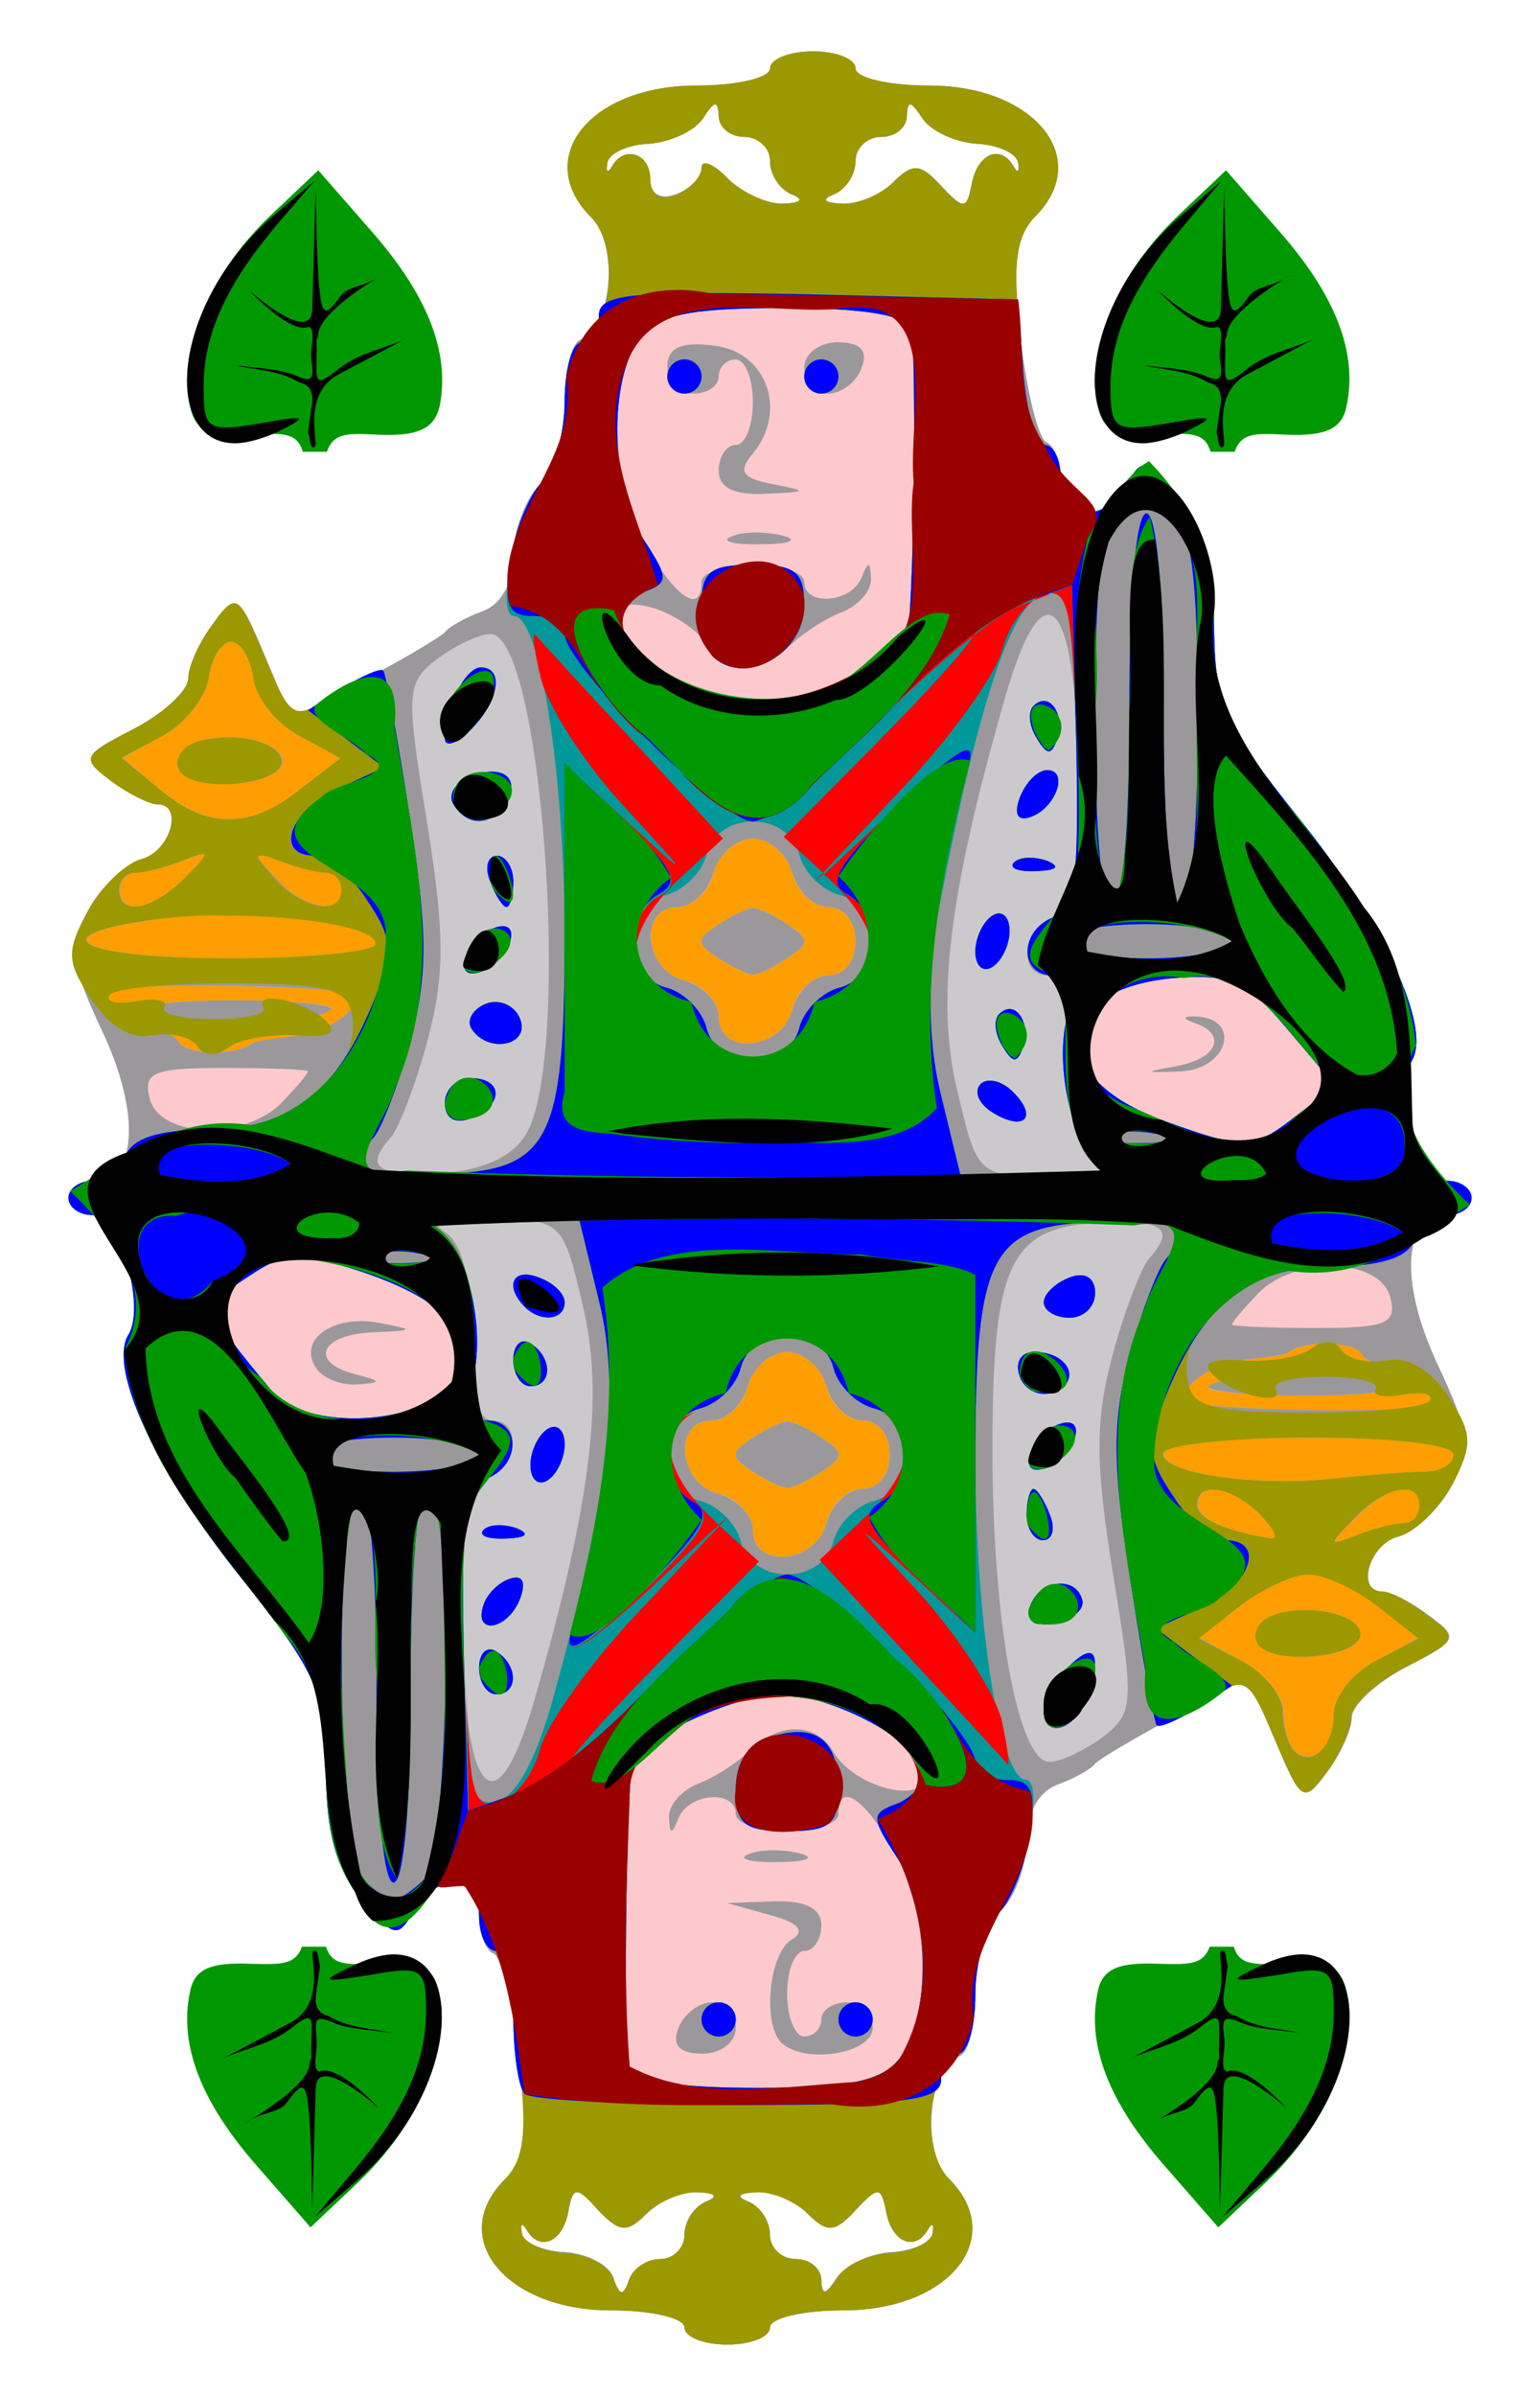<svg xmlns="http://www.w3.org/2000/svg" xmlns:xlink="http://www.w3.org/1999/xlink" width="180" height="280" xmlns:v="https://vecta.io/nano"><style><![CDATA[.M{fill-rule:evenodd}.N{fill:#009800}]]></style><g class="M"><path d="M80 272c0-1.1-3.8-2-8.6-2-12.3 0-19.2-8.5-12.4-15.3 2.3-2.3 2.7-5.6 1.7-14.3-.7-6.3-2.1-11.7-3-12.1-.9-.3-1.7-2.4-1.7-4.5 0-4.7-5.1-5-7.7-.4-1.8 3.2-2.3 3-6.1-1.5-2.9-3.5-4.1-7.8-4.1-15.1-.1-9.1-1.1-11.4-9.9-22.4-9.9-12.3-15.6-24.5-13.2-28.4 2.1-3.4-1.1-14-4.2-14-1.5 0-2.8-.9-2.8-2s1.3-2 2.9-2c5.1 0 5.6-7.8 1.1-17.4-3.8-8.1-4-9.9-1.7-14.2 1.5-2.8 4.3-5.4 6.2-5.9 3.4-.9 5.1-6.5 1.9-6.5-.9 0-3.3-1.2-5.4-2.8-3.6-2.6-3.4-2.9 2.6-6 3.5-1.8 6.4-4.5 6.4-5.9s1.3-4.3 2.9-6.4c2.7-3.7 3-3.5 6 3.6l3.2 7.6 8.4-4.6c4.7-2.5 8.9-5 9.5-5.6.5-.7 2.6-1.8 4.5-2.5 2.1-.8 3.5-3.3 3.5-6.5 0-2.8 1.4-6.5 3-8.2 1.7-1.6 3-6 3-9.7s.8-7 1.9-7.3c3.6-1.4 4.5-11 1.2-14.3C62.2 18.5 69 10 81.4 10c4.8 0 8.6-.9 8.6-2s2.3-2 5-2c2.8 0 5 .9 5 2s3.8 2 8.6 2c12.3 0 19.2 8.5 12.4 15.3-2.3 2.3-2.7 5.6-1.7 14.3.7 6.3 2.1 11.7 3 12.1.9.3 1.7 2.4 1.7 4.5 0 4.7 5.1 5 7.7.4 1.8-3.2 2.3-3 6.1 1.5 2.9 3.5 4.1 7.8 4.1 15.1.1 9.1 1.1 11.4 9.9 22.4 9.9 12.3 15.6 24.5 13.2 28.4-2.1 3.4 1.1 14 4.2 14 1.5 0 2.8.9 2.8 2s-1.3 2-2.9 2c-5.1 0-5.6 7.8-1.1 17.4 3.8 8.1 4 9.9 1.7 14.2-1.5 2.8-4.3 5.4-6.2 5.9-3.4.9-5.1 6.5-1.9 6.5.9 0 3.3 1.2 5.4 2.8 3.6 2.6 3.4 2.9-2.6 6-3.5 1.8-6.4 4.5-6.4 5.9s-1.3 4.3-2.9 6.4c-2.7 3.7-3 3.5-6-3.6l-3.2-7.6-8.4 4.6c-4.7 2.5-8.9 5-9.5 5.6-.5.7-2.6 1.8-4.5 2.5-2.1.8-3.5 3.3-3.5 6.5 0 2.8-1.3 6.5-3 8.2-1.6 1.6-3 6-3 9.7s-.8 7-1.9 7.3c-3.6 1.4-4.5 11-1.2 14.3 6.9 6.9.1 15.4-12.3 15.4-4.8 0-8.6.9-8.6 2s-2.2 2-5 2c-2.7 0-5-.9-5-2zm-2.8-8c1.5 0 2.8-1.3 2.8-2.8 0-1.6 1.1-3.3 2.5-3.9 1.5-.6 1.2-1-.9-1.1-1.8-.1-4.5 1-6 2.5-2.3 2.3-3.2 2.2-5.6-.4-2.7-2.9-3-2.8-3.6.3-.7 3.5-3.4 4.6-4.9 1.9-.5-.8-.7-.6-.5.5s2.5 2.1 5.1 2.2c2.6.2 5.1 1.5 5.6 3 .7 2.1 1.2 2.2 1.8.3.5-1.4 2.1-2.5 3.7-2.5zm26.9-.8c2.5-.1 4.7-1.1 4.9-2.2s0-1.3-.5-.5c-1.5 2.7-4.2 1.6-4.9-1.9-.6-3.1-.9-3.2-3.6-.3-2.4 2.6-3.3 2.7-5.6.4-1.5-1.5-4.2-2.6-6-2.5-2.1.1-2.4.5-.9 1.1 1.4.6 2.5 2.3 2.5 3.9 0 1.5 1.4 2.8 3 2.8 1.7 0 3 1.1 3 2.5.1 1.8.5 1.7 1.8-.3 1-1.5 3.8-2.8 6.3-3zM82 19.6c0-1 1.4-.5 3.1 1.3 1.8 1.7 4.7 3 6.5 2.9 2.1-.1 2.4-.5.9-1.1-1.4-.6-2.5-2.3-2.5-3.9 0-1.5-1.3-2.8-3-2.8-1.6 0-3-1.1-3-2.5-.1-1.8-.5-1.7-1.8.3-1 1.5-3.8 2.8-6.3 3-2.5.1-4.7 1.1-4.9 2.2s0 1.3.5.5c1.4-2.6 4.5-1.6 4.5 1.4 0 1.8 1.2 2.5 3 1.8 1.7-.6 3-2 3-3.1zm22.4 1.7c2.3-2.3 3.2-2.2 5.6.4 2.7 2.9 3 2.8 3.6-.3.7-3.5 3.4-4.6 4.9-1.9.5.8.7.6.5-.5s-2.4-2.1-4.9-2.2c-2.5-.2-5.3-1.5-6.3-3-1.3-2-1.7-2.1-1.8-.3 0 1.4-1.3 2.5-3 2.5-1.6 0-3 1.3-3 2.8 0 1.6-1.1 3.3-2.5 3.9-1.5.6-1.2 1 .9 1.1 1.8.1 4.5-1 6-2.5z" fill="#fec9cc"/><path d="M80 272c0-1.1-3.8-2-8.6-2-12.3 0-19.2-8.5-12.4-15.3 2.3-2.3 2.7-5.6 1.7-14.3-.7-6.3-2.1-11.7-3-12.1-.9-.3-1.7-2.4-1.7-4.5 0-4.7-5.1-5-7.7-.4-1.8 3.2-2.3 3-6.1-1.5-2.9-3.5-4.1-7.8-4.1-15.1-.1-9.1-1.1-11.4-9.9-22.4-9.9-12.3-15.6-24.5-13.2-28.4 2.1-3.4-1.1-14-4.2-14-1.5 0-2.8-.9-2.8-2s1.3-2 2.9-2c5.1 0 5.6-7.8 1.1-17.4-3.8-8.1-4-9.9-1.7-14.2 1.5-2.8 4.3-5.4 6.2-5.9 3.4-.9 5.1-6.5 1.9-6.5-.9 0-3.3-1.2-5.4-2.8-3.6-2.6-3.4-2.9 2.6-6 3.5-1.8 6.4-4.5 6.4-5.9s1.3-4.3 2.9-6.4c2.7-3.7 3-3.5 6 3.6l3.2 7.6 8.4-4.6c4.7-2.5 8.9-5 9.5-5.6.5-.7 2.6-1.8 4.5-2.5 2.1-.8 3.5-3.3 3.5-6.5 0-2.8 1.4-6.5 3-8.2 1.7-1.6 3-6 3-9.7s.8-7 1.9-7.3c3.6-1.4 4.5-11 1.2-14.3C62.2 18.5 69 10 81.4 10c4.8 0 8.6-.9 8.6-2s2.3-2 5-2c2.8 0 5 .9 5 2s3.8 2 8.6 2c12.3 0 19.2 8.5 12.4 15.3-2.3 2.3-2.7 5.6-1.7 14.3.7 6.3 2.1 11.7 3 12.1.9.3 1.7 2.4 1.7 4.5 0 4.7 5.1 5 7.7.4 1.8-3.2 2.3-3 6.1 1.5 2.9 3.5 4.1 7.8 4.1 15.1.1 9.1 1.1 11.4 9.9 22.4 9.9 12.3 15.6 24.5 13.2 28.4-2.1 3.4 1.1 14 4.2 14 1.5 0 2.8.9 2.8 2s-1.3 2-2.9 2c-5.1 0-5.6 7.8-1.1 17.4 3.8 8.1 4 9.9 1.7 14.2-1.5 2.8-4.3 5.4-6.2 5.9-3.4.9-5.1 6.5-1.9 6.5.9 0 3.3 1.2 5.4 2.8 3.6 2.6 3.4 2.9-2.6 6-3.5 1.8-6.4 4.5-6.4 5.9s-1.3 4.3-2.9 6.4c-2.7 3.7-3 3.5-6-3.6l-3.2-7.6-8.4 4.6c-4.7 2.5-8.9 5-9.5 5.6-.5.7-2.6 1.8-4.5 2.5-2.1.8-3.5 3.3-3.5 6.5 0 2.8-1.3 6.5-3 8.2-1.6 1.6-3 6-3 9.7s-.8 7-1.9 7.3c-3.6 1.4-4.5 11-1.2 14.3 6.9 6.9.1 15.4-12.3 15.4-4.8 0-8.6.9-8.6 2s-2.2 2-5 2c-2.7 0-5-.9-5-2zm-2.8-8c1.5 0 2.8-1.3 2.8-2.8 0-1.6 1.1-3.3 2.5-3.9 1.5-.6 1.2-1-.9-1.1-1.8-.1-4.5 1-6 2.5-2.3 2.3-3.2 2.2-5.6-.4-2.7-2.9-3-2.8-3.6.3-.7 3.5-3.4 4.6-4.9 1.9-.5-.8-.7-.6-.5.5s2.5 2.1 5.1 2.2c2.6.2 5.1 1.5 5.6 3 .7 2.1 1.2 2.2 1.8.3.5-1.4 2.1-2.5 3.7-2.5zm26.9-.8c2.5-.1 4.7-1.1 4.9-2.2s0-1.3-.5-.5c-1.5 2.7-4.2 1.6-4.9-1.9-.6-3.1-.9-3.2-3.6-.3-2.4 2.6-3.3 2.7-5.6.4-1.5-1.5-4.2-2.6-6-2.5-2.1.1-2.4.5-.9 1.1 1.4.6 2.5 2.3 2.5 3.9 0 1.5 1.4 2.8 3 2.8 1.7 0 3 1.1 3 2.5.1 1.8.5 1.7 1.8-.3 1-1.5 3.8-2.8 6.3-3zm1.1-22.7c3.8-5 3.4-17.1-.7-24.3-3.5-6.1-6.5-8.1-6.5-4.2 0 1.1-2.7 2-6 2s-6-.9-6-2c0-2.9-5.5-2.5-6.7.5-.8 2-1 1.9-1.1-.1-.1-1.4 1.4-3.1 3.3-3.9 1.9-.7 4.7-2.5 6.1-3.9 3.5-3.4 7.8-3.3 9.8.1 2.3 4.1 10.6 6.3 10.6 2.9 0-3.7-10.4-9.6-17-9.6-5 0-16.8 5.5-17.1 7.9-.8 5.7-1 33.7-.4 35.6.6 1.7 5.5 2.5 15 2.5 11 0 14.6-.8 16.7-3.5zM79.3 237c.6-1.6 2.4-3 3.9-3s2.8 1.4 2.8 3c0 1.7-1.8 3-3.9 3-2.7 0-3.6-1-2.8-3zm12 1.7c-2.2-2.3-1.4-10.4 1.2-12 1.7-1 .9-2-2.5-2.9l-5-1.4 5.5-.2c3.6-.1 5.5.8 5.5 2.8 0 1.6-.9 3-2 3s-2 2.2-2 5c0 2.7.9 5 2 5s2-.9 2-2 1.4-2 3-2c1.7 0 3 1.3 3 3 0 3-8 4.3-10.7 1.7zm-3.8-22c1.3-.6 4-.6 6-.1 1.9.5.8 1-2.5 1-3.3.1-4.9-.4-3.5-.9zm-34.7-55.2c3.2-5.1-.3-9.4-10.3-12.8-7.6-2.5-9-2.5-13.5.5-5.3 3.5-5.3 3.6 2.8 13.4 3.9 4.7 17.8 4 21-1.1zm-15.9-1.7c-2.1-3.3 2.1-6.2 7.4-5.2 4.3.8 4.2.9-.8 1.1-6.1.3-7.4 3.5-2 4.9 3.2.8 3.2 1 .1 1.2-1.8.1-4-.8-4.7-2zm125.6-8.2c-1.2-4.6-11-4.9-15.4-.5-1.7 1.8-3.1 3.4-3.1 3.7 0 .2 4.4.4 9.7.4 8.4 0 9.6-.5 8.8-3.6zm-11-21.2l4.6-3.5-5.6-6.6c-4.8-5.7-6.5-6.5-13.3-6-14.4 1.3-15.1 11.7-1.1 16.7 9.4 3.4 10.3 3.4 15.4-.6zm-14-5.8c4.9-.9 6-3.8 2-5.1-1.4-.5-1.2-.8.5-.7 5.2.4 3.4 6.2-2 6.4-4.4.2-4.4.1-.5-.6zm-104.6 4.3c1.7-1.8 3.1-3.4 3.1-3.7 0-.2-4.4-.4-9.7-.4-8.4 0-9.6.5-8.8 3.6 1.2 4.6 11 4.9 15.4.5zm67.3-50.3c3.2-1.9 5.9-3.9 5.9-4.5.8-5.7 1-33.7.4-35.6-.6-1.7-5.5-2.5-15-2.5-11 0-14.6.8-16.7 3.5-3.8 5-3.4 17.1.7 24.3C79 69.9 82 71.9 82 68c0-1.1 2.7-2 6-2s6 .9 6 2c0 2.9 5.5 2.5 6.7-.5.8-2 1-1.9 1.1.1.1 1.4-1.4 3.1-3.3 3.9-1.9.7-4.7 2.5-6.1 3.9-3.5 3.4-7.8 3.3-9.8-.1-.9-1.5-3.6-3.4-6.1-4.2-6.5-2-5.8 3.2 1 7.4 7.1 4.4 15.4 4.4 22.7.1zM85.5 62.7c1.3-.6 4-.6 6-.1 1.9.5.8 1-2.5 1-3.3.1-4.9-.4-3.5-.9zM84 55c0-1.6.9-3 2-3s2-2.2 2-5c0-2.7-.9-5-2-5s-2 .9-2 2-1.3 2-3 2c-1.6 0-3-1.4-3-3.1 0-2.3 1.6-3 5.5-2.5 6.1.7 8.6 7.6 4.5 12.6-1.8 2.1-1.3 2.9 2.4 3.6 4.1.8 4 .9-.9 1.1Q84 58 84 55zm10-12c0-1.7 1.8-3 3.9-3 2.7 0 3.6 1 2.8 3-.6 1.7-2.4 3-3.9 3S94 44.7 94 43zM82 19.6c0-1 1.4-.5 3.1 1.3 1.8 1.7 4.7 3 6.5 2.9 2.1-.1 2.4-.5.9-1.1-1.4-.6-2.5-2.3-2.5-3.9 0-1.5-1.3-2.8-3-2.8-1.6 0-3-1.1-3-2.5-.1-1.8-.5-1.7-1.8.3-1 1.5-3.8 2.8-6.3 3-2.5.1-4.7 1.1-4.9 2.2s0 1.3.5.5c1.4-2.6 4.5-1.6 4.5 1.4 0 1.8 1.2 2.5 3 1.8 1.7-.6 3-2 3-3.1zm22.4 1.7c2.3-2.3 3.2-2.2 5.6.4 2.7 2.9 3 2.8 3.6-.3.7-3.5 3.4-4.6 4.9-1.9.5.8.7.6.5-.5s-2.4-2.1-4.9-2.2c-2.5-.2-5.3-1.5-6.3-3-1.3-2-1.7-2.1-1.8-.3 0 1.4-1.3 2.5-3 2.5-1.6 0-3 1.3-3 2.8 0 1.6-1.1 3.3-2.5 3.9-1.5.6-1.2 1 .9 1.1 1.8.1 4.5-1 6-2.5z" fill="#ccc9cc"/><path d="M29.6 79.2c.4 2.3 2.8 5.4 5.4 6.8l4.8 2.6-4.7 3.7c-5.9 4.7-10.8 4.6-16.5-.1l-4.3-3.6L19 86c2.6-1.4 5-4.5 5.4-6.8.3-2.3 1.5-4.2 2.6-4.2s2.3 1.9 2.6 4.2zm-6.8 7.6c-1.7.6-2.5 2.2-1.7 3.3C22.7 92.7 33 91.7 33 89c0-1.8-3.5-3-6.9-2.8-1.2 0-2.3.2-3.3.6zM92.6 102c.5 2.2 2.5 4 4.2 4 1.9 0 3.2 1.7 3.2 4s-1.3 4-3.2 4c-1.7 0-3.7 1.8-4.2 4-1.3 4.8-8.6 5.4-8.6.8 0-1.7-1.8-3.7-4-4.2-4.8-1.3-5.4-8.6-.8-8.6 1.7 0 3.7-1.8 4.2-4 .6-2.2 2.7-4 4.6-4s4 1.8 4.6 4zm-71 .6c-3.7 3.8-7.6 4.5-7.6 1.4 0-1.1.8-2 1.8-2s3.5-.6 5.5-1.4c1.3-.5 2.1-.8 2.5-.8.5 0-.2.8-2.2 2.8zm11.2-2c1.9.8 4.4 1.4 5.4 1.4s1.8.9 1.8 2c0 3.1-4.7 2.2-7.9-1.4-1.7-1.9-2.2-2.6-1.7-2.7q.5 0 2.4.7zM84 108c-2.7 1.8-2.7 2.2 0 4 1.7 1.1 3.5 1.9 4 1.9.6 0 2.4-.8 4-1.9 2.7-1.8 2.7-2.2 0-4-1.6-1.1-3.4-1.9-4-1.9-.5 0-2.3.8-4 1.9zm-40 2.3c0 .9-7.6 1.7-17 1.7-17.9 0-22.9-2.7-8.5-4.6 2.5-.4 5.3-.5 8.2-.5 8.6.1 17.3 1.5 17.3 3.4zm-2.8 6c1.1 1.8-3.2 4.6-7.7 5-1.9.1-3.7.4-4 .6-1.9 1.5-7.7 1.4-8.6-.1-.7-1-1.9-1.4-2.8-.9-.9.6-2.7-.3-4.1-1.9s-2.2-3.1-1.7-3.2c1.2-.4 5.5-.6 10.4-.6 8.2 0 18.1.4 18.5 1.1zm-25.9 2.2c.5.9 1.8 1.1 2.7.5s2.2-.2 2.9.8c.9 1.5 6.7 1.6 8.6.1.3-.2 2.2-.5 4.3-.6 2.1-.2 4.3-.8 4.9-1.4.6-.5-4.6-1-11.6-1s-12.3.7-11.8 1.6zm143.8 39.7c.7 1 1.9 1.4 2.8.9.9-.6 2.7.3 4.1 1.9s2.2 3.1 1.8 3.3c-3.4 1-28.3.5-29-.6-1.1-1.8 3.2-4.6 7.7-4.9 1.9-.2 3.7-.5 4-.7.9-.7 2.8-1.1 4.6-1.1s3.6.4 4 1.2zM96.6 162c.5 2.2 2.5 4 4.2 4 1.9 0 3.2 1.7 3.2 4s-1.3 4-3.2 4c-1.7 0-3.7 1.8-4.2 4-1.3 4.8-8.6 5.4-8.6.8 0-1.7-1.8-3.7-4-4.2-4.8-1.3-5.4-8.6-.8-8.6 1.7 0 3.7-1.8 4.2-4 .6-2.2 2.7-4 4.6-4s4 1.8 4.6 4zm53.9-1.9c-.3.2-2.2.5-4.3.7-2.1.1-4.3.7-4.9 1.3-.6.5 4.6 1 11.6 1s12.3-.7 11.8-1.6-1.8-1.1-2.7-.5-2.2.2-2.9-.8c-.4-.8-2.2-1.2-4-1.2s-3.7.4-4.6 1.1zM88 168c-2.7 1.8-2.7 2.2 0 4 1.7 1.1 3.5 1.9 4 1.9.6 0 2.4-.8 4-1.9 2.7-1.8 2.7-2.2 0-4-1.6-1.1-3.4-1.9-4-1.9-.5 0-2.3.8-4 1.9zm82 2c0 1.1-1.6 2-3.5 2s-6.6.4-10.5.8c-9.3 1-20-.6-20-2.9 0-1.1 7.7-1.9 17-1.9 10 0 17 .8 17 2zm-22.7 7c1.7 1.7 2.2 2.9 1.3 2.8-5.2-.8-8.6-2.3-8.6-3.9 0-1.1.6-1.7 1.4-1.8 1.5-.3 3.8.8 5.9 2.9zm18.7-1c0 1.1-.8 2-1.8 2s-3.5.6-5.5 1.4c-3.4 1.3-3.5 1.1-.3-2 2.3-2.4 4.7-3.6 6.2-3.3.8.1 1.4.7 1.4 1.9zm-4.9 11.7l4.7 3.7-4.9 2.7c-2.7 1.4-4.9 4.2-4.9 6.2 0 3.8-2.7 6.3-4.7 4.3-.8-.7-1.3-2.8-1.3-4.6s-2.2-4.5-4.9-5.9l-4.9-2.7 4.7-3.7c2.6-2.1 6.2-3.7 8.1-3.7s5.5 1.6 8.1 3.7zm-12.3 1.1c-1.7.6-2.5 2.2-1.7 3.3 1.6 2.6 11.9 1.6 11.9-1.1 0-1.8-3.5-3-6.9-2.8-1.2 0-2.3.2-3.3.6z" fill="#fe9e00"/><path d="M80 272c0-1.1-3.8-2-8.6-2-12.3 0-19.2-8.5-12.4-15.3 2.3-2.3 2.7-5.6 1.7-14.3-.7-6.3-2.1-11.7-3-12.1-.9-.3-1.7-2.4-1.7-4.5 0-4.7-5.1-5-7.7-.4-1.8 3.2-2.3 3-6.1-1.5-2.9-3.5-4.1-7.8-4.1-15.1-.1-9.1-1.1-11.4-9.9-22.4-9.9-12.3-15.6-24.5-13.2-28.4 2.1-3.4-1.1-14-4.2-14-1.5 0-2.8-.9-2.8-2s1.3-2 2.9-2c5.1 0 5.6-7.8 1.1-17.4-3.8-8.1-4-9.9-1.7-14.2 1.5-2.8 4.3-5.4 6.2-5.9 3.4-.9 5.1-6.5 1.9-6.5-.9 0-3.3-1.2-5.4-2.8-3.6-2.6-3.4-2.9 2.6-6 3.5-1.8 6.4-4.5 6.4-5.9s1.3-4.3 2.9-6.4c2.7-3.7 3-3.5 6 3.6l3.2 7.6 8.4-4.6c4.7-2.5 8.9-5 9.5-5.6.5-.7 2.6-1.8 4.5-2.5 2.1-.8 3.5-3.3 3.5-6.5 0-2.8 1.4-6.5 3-8.2 1.7-1.6 3-6 3-9.7s.8-7 1.9-7.3c3.6-1.4 4.5-11 1.2-14.3C62.2 18.5 69 10 81.4 10c4.8 0 8.6-.9 8.6-2s2.3-2 5-2c2.8 0 5 .9 5 2s3.8 2 8.6 2c12.3 0 19.2 8.5 12.4 15.3-2.3 2.3-2.7 5.6-1.7 14.3.7 6.3 2.1 11.7 3 12.1.9.3 1.7 2.4 1.7 4.5 0 4.7 5.1 5 7.7.4 1.8-3.2 2.3-3 6.1 1.5 2.9 3.5 4.1 7.8 4.1 15.1.1 9.1 1.1 11.4 9.9 22.4 9.9 12.3 15.6 24.5 13.2 28.4-2.1 3.4 1.1 14 4.2 14 1.5 0 2.8.9 2.8 2s-1.3 2-2.9 2c-5.1 0-5.6 7.8-1.1 17.4 3.8 8.1 4 9.9 1.7 14.2-1.5 2.8-4.3 5.4-6.2 5.9-3.4.9-5.1 6.5-1.9 6.5.9 0 3.3 1.2 5.4 2.8 3.6 2.6 3.4 2.9-2.6 6-3.5 1.8-6.4 4.5-6.4 5.9s-1.3 4.3-2.9 6.4c-2.7 3.7-3 3.5-6-3.6l-3.2-7.6-8.4 4.6c-4.7 2.5-8.9 5-9.5 5.6-.5.7-2.6 1.8-4.5 2.5-2.1.8-3.5 3.3-3.5 6.5 0 2.8-1.3 6.5-3 8.2-1.6 1.6-3 6-3 9.7s-.8 7-1.9 7.3c-3.6 1.4-4.5 11-1.2 14.3 6.9 6.9.1 15.4-12.3 15.4-4.8 0-8.6.9-8.6 2s-2.2 2-5 2c-2.7 0-5-.9-5-2zm-2.8-8c1.5 0 2.8-1.3 2.8-2.8 0-1.6 1.1-3.3 2.5-3.9 1.5-.6 1.2-1-.9-1.1-1.8-.1-4.5 1-6 2.5-2.3 2.3-3.2 2.2-5.6-.4-2.7-2.9-3-2.8-3.6.3-.7 3.5-3.4 4.6-4.9 1.9-.5-.8-.7-.6-.5.5s2.5 2.1 5.1 2.2c2.6.2 5.1 1.5 5.6 3 .7 2.1 1.2 2.2 1.8.3.5-1.4 2.1-2.5 3.7-2.5zm26.9-.8c2.5-.1 4.7-1.1 4.9-2.2s0-1.3-.5-.5c-1.5 2.7-4.2 1.6-4.9-1.9-.6-3.1-.9-3.2-3.6-.3-2.4 2.6-3.3 2.7-5.6.4-1.5-1.5-4.2-2.6-6-2.5-2.1.1-2.4.5-.9 1.1 1.4.6 2.5 2.3 2.5 3.9 0 1.5 1.4 2.8 3 2.8 1.7 0 3 1.1 3 2.5.1 1.8.5 1.7 1.8-.3 1-1.5 3.8-2.8 6.3-3zm1.1-22.7c3.8-5 3.4-17.1-.7-24.3-3.5-6.1-6.5-8.1-6.5-4.2 0 1.1-2.7 2-6 2s-6-.9-6-2c0-2.9-5.5-2.5-6.7.5-.8 2-1 1.9-1.1-.1-.1-1.4 1.4-3.1 3.3-3.9 1.9-.7 4.7-2.5 6.1-3.9 3.5-3.4 7.8-3.3 9.8.1 2.3 4.1 10.6 6.3 10.6 2.9 0-3.7-10.4-9.6-17-9.6-5 0-16.8 5.5-17.1 7.9-.8 5.7-1 33.7-.4 35.6.6 1.7 5.5 2.5 15 2.5 11 0 14.6-.8 16.7-3.5zM79.3 237c.6-1.6 2.4-3 3.9-3s2.8 1.4 2.8 3c0 1.7-1.8 3-3.9 3-2.7 0-3.6-1-2.8-3zm12 1.7c-2.2-2.3-1.4-10.4 1.2-12 1.7-1 .9-2-2.5-2.9l-5-1.4 5.5-.2c3.6-.1 5.5.8 5.5 2.8 0 1.6-.9 3-2 3s-2 2.2-2 5c0 2.7.9 5 2 5s2-.9 2-2 1.4-2 3-2c1.7 0 3 1.3 3 3 0 3-8 4.3-10.7 1.7zm-3.8-22c1.3-.6 4-.6 6-.1 1.9.5.8 1-2.5 1-3.3.1-4.9-.4-3.5-.9zm-24.7-19.2c6.4-22.5 7.8-34.7 5.3-45-2.3-9.8-2.4-9.9-10.7-10.1-6-.3-7.5.2-5.4 1.6 2 1.2 3 5.2 3 11.9q0 10.1 2.5 10.1c3.5 0 3.1 5.3-.5 6.7-2.3.9-3 4.6-3 15.1 0 22.7 4 27.1 8.8 9.7zm-6.8-2.6c0-1.7.9-2.6 2-1.9 2.6 1.6 2.6 5 0 5-1.1 0-2-1.4-2-3.1zm.5-7.3c.4-1.3 1.8-2.7 3.1-3.1 1.5-.5 1.9.4 1.2 2.3-1.4 3.7-5.5 4.4-4.3.8zm0-8.8c.7-.7 2.4-.7 3.9-.2 1.6.7 1.1 1.1-1.2 1.2-2.1.1-3.3-.3-2.7-1zm5.5-7.6c0-1.6.9-3.5 2-4.2s2 .1 2 1.8c0 1.6-.9 3.5-2 4.2s-2-.1-2-1.8zm-2-12.3c0-1.7.9-2.6 2-1.9 2.6 1.6 2.6 5 0 5-1.1 0-2-1.4-2-3.1zm1.3-6.2c-2.4-2.5-1.3-4.6 1.7-3.4 1.7.6 3 1.9 3 2.9 0 2.1-2.8 2.4-4.7.5zm67.6 50.3c3.6-2.8 3.7-3.8 1.2-19-2.1-13.1-2.1-17.9-.1-25.5 1.4-5.2 3.4-10.4 4.3-11.4 3.1-3.5 1.8-4.5-5.5-4.2-10.8.4-12.8 4.6-12.8 26.6 0 20 3 36.5 6.7 36.4 1.3 0 4-1.3 6.2-2.9zm-6.9-3.1c0-1.2 1.4-3.5 3-5.2 3.1-3.1 3.9-1.3 1.8 4.1-1.4 3.6-4.8 4.3-4.8 1.1zm-1.6-12.2c1.1-3.1 5.4-3.6 6.1-.7.3 1.1-1.2 2.3-3.2 2.7-2.5.4-3.4-.3-2.9-2zM120 177c0-1.6.4-3 .8-3s1.3 1.4 1.9 3c.7 1.7.3 3-.8 3-1 0-1.9-1.3-1.9-3zm.4-7.1c.5-1.5 2-3 3.5-3.5s2.2.2 1.7 1.7-2 3-3.5 3.5-2.2-.2-1.7-1.7zm-1.2-9c-.6-1.7.1-2.9 1.7-2.9 4 0 5.6 3.4 2.3 4.7-1.6.6-3.4-.2-4-1.8zm2.8-8.7c0-1 1.4-2.3 3-2.9 1.8-.7 3 0 3 1.8 0 1.6-1.3 2.9-3 2.9-1.6 0-3-.8-3-1.8zm34 48c0-1.9 2.2-4.7 4.9-6.1l4.9-2.7-4.7-3.7c-2.6-2-6.2-3.7-8.1-3.7s-5.5 1.7-8.1 3.7l-4.7 3.7 4.9 2.7c2.7 1.4 4.9 4.1 4.9 5.9s.6 3.9 1.3 4.6c2 2 4.7-.5 4.7-4.4zm-8.9-8.1c-.8-1.2 0-2.6 1.7-3.3 4-1.5 10.2-.2 10.2 2.2 0 2.8-10.3 3.7-11.9 1.1zM96.6 178c.6-2.2 2.5-4 4.2-4 1.9 0 3.2-1.7 3.2-4s-1.3-4-3.2-4c-1.7 0-3.6-1.8-4.2-4s-2.7-4-4.6-4-4 1.8-4.6 4-2.5 4-4.2 4c-4.6 0-4 7.3.8 8.6 2.2.6 4 2.5 4 4.2 0 4.6 7.3 4 8.6-.8zm-8.6-6c-2.7-1.8-2.7-2.2 0-4 1.7-1.1 3.5-1.9 4-1.9.6 0 2.4.8 4 1.9 2.7 1.8 2.7 2.2 0 4-1.6 1.1-3.4 1.9-4 1.9-.5 0-2.3-.8-4-1.9zm59.3 5c-3.4-3.4-7.3-4-7.3-1.1 0 1.6 3.4 3.1 8.6 3.9.9.1.3-1.1-1.3-2.8zm16.9 1c1 0 1.8-.9 1.8-2 0-3.1-3.9-2.4-7.6 1.4-3.2 3.2-3.2 3.3.3 2 2-.8 4.5-1.4 5.5-1.4zm2.3-6c1.9 0 3.5-.9 3.5-2 0-1.2-7-2-17-2-9.3 0-17 .8-17 1.9 0 2.3 10.7 3.9 20 2.9 3.9-.4 8.6-.8 10.5-.8zM52.8 161.5c3.2-5.1-.3-9.4-10.3-12.8-7.6-2.5-9-2.5-13.5.5-5.3 3.5-5.3 3.6 2.8 13.4 3.9 4.7 17.8 4 21-1.1zm-15.9-1.7c-2.1-3.3 2.1-6.2 7.4-5.2 4.3.8 4.2.9-.8 1.1-6.1.3-7.4 3.5-2 4.9 3.2.8 3.2 1 .1 1.2-1.8.1-4-.8-4.7-2zm130.8 4.4c.5-.1-.3-1.5-1.7-3.2-1.3-1.6-3.2-2.5-4.1-1.9-.9.5-2.1.1-2.8-.9-.9-1.5-6.7-1.6-8.6-.1-.3.2-2.1.5-4 .7-4.5.3-8.8 3.1-7.7 4.9.7 1.1 25.6 1.6 28.9.5zm-26.4-2.2c.6-.5 2.8-1.1 4.9-1.2 2.1-.2 4-.5 4.3-.7 1.9-1.5 7.7-1.4 8.6.1.7 1 2 1.4 2.9.8s2.2-.4 2.7.5-4.8 1.6-11.7 1.6c-7 0-12.3-.5-11.7-1.1zm21.2-10.4c-1.2-4.6-11-4.9-15.4-.5-1.7 1.8-3.1 3.4-3.1 3.7 0 .2 4.4.4 9.7.4 8.4 0 9.6-.5 8.8-3.6zM61.2 133c5.8-7.8 2.3-59.1-3.9-58.9-1.3 0-4 1.3-6.2 2.9-3.6 2.8-3.7 3.8-1.2 19 2.1 13.1 2.1 17.9.1 25.5-1.4 5.2-3.4 10.4-4.3 11.4-3.1 3.5-1.8 4.5 5.5 4.2 4.6-.2 8.2-1.6 10-4.1zm-9.2-4.1c0-1.6 1.4-2.9 3-2.9 3.9 0 3.9 3.2 0 4.7-1.8.7-3 0-3-1.8zm3.1-8.7c-.6-1 .2-2.3 1.7-2.9 1.6-.6 3.4.2 4 1.8 1.2 3.1-3.8 4.1-5.7 1.1zm-.7-8.3c.5-1.5 2-3 3.5-3.5s2.2.2 1.7 1.7-2 3-3.5 3.5-2.2-.2-1.7-1.7zm2.9-8.9c-.7-1.6-.3-3 .8-3 1 0 1.9 1.4 1.9 3 0 1.7-.4 3-.8 3s-1.3-1.3-1.9-3zM53 94c-.7-1.1.2-2.6 2-3.3 3.8-1.4 5.9.2 4.1 3.2-1.7 2.7-4.5 2.7-6.1.1zm-1-7.7c0-3.6 2.4-8.3 4.2-8.3 2.8 0 2.1 4-1.2 7.3-1.6 1.6-3 2.1-3 1zm76 49.7c-2-1.2-3-5.2-3-11.9q0-10.1-2.5-10.1c-3.5 0-3.1-5.3.5-6.7 2.3-.9 3-4.6 3-15.1 0-22.7-4-27.1-8.8-9.7-6.4 22.5-7.8 34.7-5.3 45 2.3 9.8 2.4 9.9 10.7 10.1 6 .3 7.5-.2 5.4-1.6zm-12-6c-1.6-1-2.2-2.4-1.4-3.3.8-.8 2.5-.4 3.8.9 3 3 1.3 4.7-2.4 2.4zm1.2-7.7c-.9-1.4-1.1-3.1-.4-3.8 1.8-1.8 3.7.9 2.8 3.8-.7 2-1.2 2-2.4 0zm-3.2-11.1c0-1.6.9-3.5 2-4.2s2 .1 2 1.8c0 1.6-.9 3.5-2 4.2s-2-.1-2-1.8zm4.5-10.4c.7-.7 2.4-.7 3.9-.2 1.6.7 1.1 1.1-1.2 1.2-2.1.1-3.3-.3-2.7-1zm.7-7.6c.7-1.8 2.1-3.2 3.2-3.2 2.6 0 1 4.5-2 5.5-1.5.5-1.9-.4-1.2-2.3zm2-6.9c-.9-1.4-1.1-3.1-.4-3.8 1.8-1.8 3.7.9 2.8 3.8-.7 2-1.2 2-2.4 0zm30.3 44.1l4.6-3.5-5.6-6.6c-4.8-5.7-6.5-6.5-13.3-6-14.4 1.3-15.1 11.7-1.1 16.7 9.4 3.4 10.3 3.4 15.4-.6zm-14-5.8c4.9-.9 6-3.8 2-5.1-1.4-.5-1.2-.8.5-.7 5.2.4 3.4 6.2-2 6.4-4.4.2-4.4.1-.5-.6zm-104.6 4.3c1.7-1.8 3.1-3.4 3.1-3.7 0-.2-4.4-.4-9.7-.4-8.4 0-9.6.5-8.8 3.6 1.2 4.6 11 4.9 15.4.5zm-3.4-7c.3-.2 2.1-.5 4-.7 4.5-.3 8.8-3.1 7.7-4.9-.7-1.1-25.6-1.6-28.9-.5-.5.1.3 1.5 1.7 3.2 1.3 1.6 3.2 2.5 4.1 1.9.9-.5 2.1-.1 2.8.9.9 1.5 6.7 1.6 8.6.1zm-8.6-2.1c-.7-1-2-1.4-2.9-.8s-2.2.4-2.7-.5 4.8-1.6 11.7-1.6c7 0 12.3.5 11.7 1.1-.6.5-2.8 1.1-4.9 1.3-2.1.1-4 .4-4.3.6-1.9 1.5-7.7 1.4-8.6-.1zm71.7-1.8c.6-2.2 2.5-4 4.2-4 1.9 0 3.2-1.7 3.2-4s-1.3-4-3.2-4c-1.7 0-3.6-1.8-4.2-4s-2.7-4-4.6-4-4 1.8-4.6 4-2.5 4-4.2 4c-4.6 0-4 7.3.8 8.6 2.2.6 4 2.5 4 4.2 0 4.6 7.3 4 8.6-.8zm-8.6-6c-2.7-1.8-2.7-2.2 0-4 1.7-1.1 3.5-1.9 4-1.9.6 0 2.4.8 4 1.9 2.7 1.8 2.7 2.2 0 4-1.6 1.1-3.4 1.9-4 1.9-.5 0-2.3-.8-4-1.9zm-40-1.7c0-2.5-15.5-4.3-25.5-2.9-14.4 1.9-9.4 4.6 8.5 4.6 9.4 0 17-.8 17-1.7zm-22.4-7.7c3.2-3.2 3.2-3.3-.3-2-2 .8-4.5 1.4-5.5 1.4s-1.8.9-1.8 2c0 3.1 3.9 2.4 7.6-1.4zM40 104c0-1.1-.8-2-1.8-2s-3.5-.6-5.5-1.4c-3.2-1.2-3.3-1-.6 1.9 3.2 3.7 7.9 4.6 7.9 1.5zm-4.9-11.7l4.7-3.7L35 86c-2.6-1.4-5.1-4.5-5.4-6.8S28.1 75 27 75s-2.3 1.9-2.6 4.2-2.8 5.4-5.4 6.8l-4.8 2.5 4.4 3.7c5.6 4.7 10.6 4.7 16.5.1zm-14-2.2c-.8-1.2 0-2.6 1.7-3.3 4-1.5 10.2-.2 10.2 2.2 0 2.8-10.3 3.7-11.9 1.1zm79.1-11.5c3.2-1.9 5.9-3.9 5.9-4.5.8-5.7 1-33.7.4-35.6-.6-1.7-5.5-2.5-15-2.5-11 0-14.6.8-16.7 3.5-3.8 5-3.4 17.1.7 24.3C79 69.9 82 71.9 82 68c0-1.1 2.7-2 6-2s6 .9 6 2c0 2.9 5.5 2.5 6.7-.5.8-2 1-1.9 1.1.1.1 1.4-1.4 3.1-3.3 3.9-1.9.7-4.7 2.5-6.1 3.9-3.5 3.4-7.8 3.3-9.8-.1-.9-1.5-3.6-3.4-6.1-4.2-6.5-2-5.8 3.2 1 7.4 7.1 4.4 15.4 4.4 22.7.1zM85.5 62.7c1.3-.6 4-.6 6-.1 1.9.5.8 1-2.5 1-3.3.1-4.9-.4-3.5-.9zM84 55c0-1.6.9-3 2-3s2-2.2 2-5c0-2.7-.9-5-2-5s-2 .9-2 2-1.3 2-3 2c-1.6 0-3-1.4-3-3.1 0-2.3 1.6-3 5.5-2.5 6.1.7 8.6 7.6 4.5 12.6-1.8 2.1-1.3 2.9 2.4 3.6 4.1.8 4 .9-.9 1.1Q84 58 84 55zm10-12c0-1.7 1.8-3 3.9-3 2.7 0 3.6 1 2.8 3-.6 1.7-2.4 3-3.9 3S94 44.7 94 43zM82 19.6c0-1 1.4-.5 3.1 1.3 1.8 1.7 4.7 3 6.5 2.9 2.1-.1 2.4-.5.9-1.1-1.4-.6-2.5-2.3-2.5-3.9 0-1.5-1.3-2.8-3-2.8-1.6 0-3-1.1-3-2.5-.1-1.8-.5-1.7-1.8.3-1 1.5-3.8 2.8-6.3 3-2.5.1-4.7 1.1-4.9 2.2s0 1.3.5.5c1.4-2.6 4.5-1.6 4.5 1.4 0 1.8 1.2 2.5 3 1.8 1.7-.6 3-2 3-3.1zm22.4 1.7c2.3-2.3 3.2-2.2 5.6.4 2.7 2.9 3 2.8 3.6-.3.7-3.5 3.4-4.6 4.9-1.9.5.8.7.6.5-.5s-2.4-2.1-4.9-2.2c-2.5-.2-5.3-1.5-6.3-3-1.3-2-1.7-2.1-1.8-.3 0 1.4-1.3 2.5-3 2.5-1.6 0-3 1.3-3 2.8 0 1.6-1.1 3.3-2.5 3.9-1.5.6-1.2 1 .9 1.1 1.8.1 4.5-1 6-2.5z" fill="#9b989b"/><path d="M100 8c0 1.1 3.9 2 8.6 2 12.3 0 19.2 8.5 12.4 15.3-1.8 1.9-2.5 4.4-2.1 9.7l-24.4-.6c-16-.3-21.9-.2-23.7 1 .8-3.4.4-7.9-1.7-10-6.9-6.9-.2-15.4 12.3-15.4 4.7 0 8.6-.9 8.6-2s2.3-2 5-2c2.8 0 5 .9 5 2zm19 27c.4 5.3.3 4.6-.1 0zM82.2 13.8c-1 1.5-3.8 2.8-6.3 3-2.6.1-4.7 1.1-4.9 2.2s0 1.3.5.5c1.4-2.6 4.5-1.6 4.5 1.4 0 1.8 1.1 2.6 3 1.9 1.6-.7 3-2.1 3-3.2 0-1 1.4-.5 3.1 1.3 1.7 1.7 4.7 3 6.5 2.9 2.1-.1 2.4-.5.9-1.1-1.4-.6-2.5-2.3-2.5-3.9 0-1.5-1.4-2.8-3-2.8-1.7 0-3-1.1-3-2.5q0-1.4-.5-1.3-.4.1-1.3 1.6zm23.8-.3c0 1.4-1.4 2.5-3 2.5-1.7 0-3 1.3-3 2.8 0 1.6-1.1 3.3-2.5 3.9-1.6.6-1.2 1 .9 1.1 1.8.1 4.5-1 6-2.5 2.3-2.3 3.2-2.2 5.6.5 2.7 2.8 3 2.7 3.6-.4.7-3.5 3.4-4.6 4.9-1.9.4.8.7.6.5-.5s-2.4-2.1-4.9-2.2c-2.5-.2-5.4-1.5-6.3-3q-1-1.5-1.4-1.6-.4-.1-.4 1.3zM69.9 37.6c0-.2.1-.4.1-.7 0-.6.2-1 .7-1.4-.2.8-.5 1.5-.8 2.1zm-39 39.1c2.4 5.7 3.1 7.1 5.4 6.1l-.3.2 4.4 3.3 4.5 3.4-5.5 2.5c-5.7 2.6-7.5 7.8-2.7 7.8 1.5 0 4.3 2.3 6.2 5.2 2.9 4.4 3.1 6.1.9 11.5-1 2.5-2.2 4.7-3.3 6.6.6-1.4.9-2.9.7-4.4-.5-3.3-2.4-3.9-14-4-7.4 0-13.9.6-14.4 1.4s.9 1.1 3.2.7c2.2-.4 3.7-.1 3.2.7s2.1 1.4 5.8 1.4 6.3-.6 5.8-1.3c-1.3-2.2 4.9-.8 7.3 1.5 1.4 1.4.4 2-3.5 1.7-3.1-.2-6.7.5-7.9 1.4-1.4 1.1-2.9 1-3.6-.1s-3-1.7-5.2-1.3c-2.6.5-5.1-1-7.2-4.2-2.9-4.3-3-5.6-.5-10.2 1.5-2.8 4.4-5.7 6.3-6.2 3.4-.9 5-6.4 1.9-6.4-.9 0-3.4-1.2-5.4-2.7-3.6-2.7-3.4-3 2.6-6.1 3.5-1.8 6.4-4.5 6.4-5.9s1.3-4.3 2.9-6.4c1.1-1.6 1.9-2.5 2.6-2.4.9.2 1.7 2.1 3.4 6.2zm-6.5 2.5c-.4 2.3-2.8 5.4-5.4 6.8l-4.8 2.6 4.4 3.6c5.6 4.7 10.5 4.8 16.4.1l4.8-3.7L35 86c-2.7-1.4-5.1-4.5-5.4-6.8S28.1 75 27 75s-2.3 1.9-2.6 4.2zM39.2 81c-1.2.8-2.1 1.5-2.9 1.8zm5.4-2.7h-.2.2zm-1.1.3q.4-.1.7-.2-.3.1-.7.2zm-.6.3q.4-.2.6-.3-.2.1-.6.3zm-1.2.6q.7-.4 1.2-.6-.5.2-1.2.6zm-.5.3q.3-.2.5-.3-.2.1-.5.3zm3.6-1.4c.1.2.5 2.2 1.1 5.3l-1.1-5.3zM32.9 89c0 2.8-10.3 3.7-11.9 1.1-.7-1.1 0-2.6 1.7-3.3 1-.4 2.1-.5 3.3-.6 3.5-.2 6.9 1 6.9 2.8zm-11.6 11.6c-2.1.8-4.5 1.4-5.5 1.4-1.1 0-1.9.9-1.9 2 0 3.1 3.9 2.4 7.7-1.4 1.9-1.9 2.7-2.8 2.1-2.8-.4 0-1.2.3-2.4.8zm10.7 2c3.3 3.7 7.9 4.5 7.9 1.4 0-1.1-.8-2-1.8-2s-3.4-.6-5.4-1.4q-1.8-.7-2.3-.6c-.6 0 0 .7 1.6 2.6zm-13.6 4.8C4.1 109.3 9 112 26.9 112c9.4 0 17-.8 17-1.7 0-1.9-8.7-3.3-17.3-3.3-2.8-.1-5.7.1-8.2.4zm120.4 53.7c.4 3.3 2.3 3.9 14 4 7.4 0 13.8-.6 14.3-1.4s-.9-1.1-3.2-.7c-2.2.4-3.6.1-3.1-.7.4-.8-2.2-1.4-5.9-1.4s-6.2.6-5.8 1.4c1.3 2.1-4.9.8-7.3-1.6-1.4-1.4-.4-2 3.5-1.7 3.1.2 6.7-.4 8-1.4 1.3-1.1 2.8-1 3.5.2.7 1 3 1.6 5.2 1.2 2.6-.5 5.1 1 7.3 4.2 2.8 4.3 2.9 5.6.5 10.2-1.6 2.9-4.4 5.7-6.4 6.2-3.4.9-5 6.4-1.8 6.4.9 0 3.3 1.2 5.3 2.8 3.6 2.6 3.5 2.9-2.6 6-3.5 1.8-6.4 4.5-6.4 5.9s-1.3 4.3-2.8 6.4c-2.8 3.7-3 3.5-6.1-3.8-2.4-5.7-3.1-7.1-5.4-6.1l.3-.2-4.4-3.3-4.4-3.4 5.4-2.5c5.7-2.6 7.5-7.8 2.7-7.8-1.5 0-4.3-2.3-6.2-5.2-2.9-4.4-3.1-6.1-.9-11.5 1.1-2.5 2.2-4.7 3.3-6.5-.6 1.4-.9 2.8-.6 4.3zm6.1 26.6l-4.8 3.8 5 2.6c2.7 1.4 4.8 4.1 4.8 5.9s.6 3.9 1.3 4.6c2 2.1 4.7-.4 4.7-4.3 0-2 2.2-4.8 4.9-6.2l5-2.6-4.8-3.8c-2.6-2-6.2-3.7-8.1-3.7-1.8 0-5.4 1.7-8 3.7zm-9-17.8c0 2.3 10.8 3.9 20 2.9 3.9-.4 8.6-.8 10.5-.8 2 0 3.5-.9 3.5-2 0-1.2-7-2-17-2-9.3 0-17 .9-17 1.9zm4 6c0 1.6 3.5 3.1 8.7 3.9.9.1.3-1.1-1.3-2.8-2.1-2.1-4.5-3.1-5.9-2.9-.9.1-1.5.7-1.5 1.8zm18.4 1.5c-3.1 3.2-3.1 3.3.3 2 2-.8 4.5-1.4 5.5-1.4s1.8-.9 1.8-2-.5-1.8-1.4-1.9c-1.5-.2-3.9.9-6.2 3.3zM140.7 199c1.2-.8 2.2-1.5 2.9-1.8zm18.3-8c0 2.7-10.4 3.7-12 1.1-.7-1.1.1-2.7 1.7-3.3 1-.4 2.2-.6 3.3-.6 3.5-.2 7 1 7 2.8zm-23.8 10.6h-.1c-.1-.2-.5-2.2-1.1-5.3.6 3.1 1 5.1 1.2 5.3zm3.5-1.3q-.2.1-.5.2.3-.1.5-.2zm-.5.2q-.7.4-1.2.6.5-.2 1.2-.6zm-1.2.6q-.3.2-.6.3.3-.1.6-.3zm-.6.3q-.4.2-.7.2.3-.1.7-.2zm-.9.3q-.1 0-.2 0h.2zm-74.2 43c.7.7 12 1.3 25 1.3 15.5 0 21.2-.3 23-1.7-1 3.5-.5 8.2 1.6 10.3 6.9 6.9.1 15.4-12.4 15.4-4.7 0-8.5.9-8.5 2s-2.3 2-5 2c-2.8 0-5-.9-5-2s-3.9-2-8.6-2c-12.3 0-19.2-8.5-12.4-15.3 1.9-1.9 2.5-4.6 2-10.4q.2.2.3.4zm48.8-2.3c0 .2-.1.4-.1.6 0 .5-.2.9-.7 1.3.2-.7.5-1.3.8-1.9zm-43.7 16.2c-.7 3.5-3.4 4.6-4.9 1.9-.5-.8-.7-.6-.5.5s2.4 2.1 5 2.3c2.6.1 5.2 1.4 5.7 3 .7 2 1.1 2.1 1.8.2.4-1.4 2.1-2.5 3.7-2.5 1.5 0 2.8-1.3 2.8-2.8 0-1.6 1.1-3.3 2.5-3.9 1.5-.6 1.2-1-.9-1.1-1.8-.1-4.6 1-6.1 2.5-2.2 2.3-3.1 2.2-5.6-.4-1.3-1.5-2.1-2.2-2.5-2.1-.5 0-.8.8-1 2.4zm21.1-1.3c1.4.6 2.5 2.3 2.5 3.9 0 1.5 1.3 2.8 3 2.8 1.6 0 3 1.1 3 2.5 0 1.8.5 1.7 1.8-.2.9-1.6 3.8-2.9 6.3-3 2.5-.2 4.7-1.2 4.9-2.3s-.1-1.3-.5-.5c-1.5 2.7-4.2 1.6-4.9-1.9-.6-3.1-.9-3.2-3.6-.3-2.4 2.6-3.3 2.7-5.6.4-1.5-1.5-4.2-2.6-6-2.5-2.1.1-2.5.5-.9 1.1z" fill="#9b9800"/><path d="M61.3 244.7c-.7-.8-1.3-4.8-1.3-9s-.9-7.7-2-7.7-2-1.8-2-4c0-4.9-5.1-5.3-7.7-.6-1.8 3.2-2.3 3-6.1-1.5-2.9-3.5-4.1-7.8-4.1-15.1-.1-9.1-1.1-11.4-9.9-22.4-9.9-12.3-15.6-24.5-13.2-28.4 2.1-3.4-1.1-14-4.2-14-1.5 0-2.8-.9-2.8-2s1.3-2 2.8-2 3.3-1.3 3.9-3c.8-2 4-3 9.7-3 9.6-.1 15-4.3 19.4-15.3 2.2-5.4 2.1-7.1-.9-11.5-1.8-2.9-4.6-5.2-6.1-5.2-4.8 0-3-5.2 2.6-7.8l5.5-2.5-4.5-3.4L36 83l4.2-2.7c2.3-1.4 4.4-2.3 4.6-1.9.3.3 1.7 8 3.1 17.1 2.1 13.5 2.1 18.4.1 26-1.4 5.2-3.4 10.4-4.3 11.4-3.3 3.6-1.6 4.6 7.5 4.3 13.1-.3 14.8-3.5 14.8-27.7C66 90.6 63.1 72 60.1 72c-2.3 0 .3-12.7 3.2-15.6 1.5-1.5 2.7-5.8 2.7-9.5 0-3.8.9-6.9 2-6.9s2-1.4 2-3.1c0-2.6 3.6-2.9 24.5-2.5l24.5.6.6 8.5c.4 4.7 1.5 8.5 2.5 8.5 1.1 0 1.9 1.8 1.9 4 0 4.9 5.1 5.3 7.7.6 1.8-3.2 2.3-3 6.1 1.5 2.9 3.5 4.1 7.8 4.1 15.1.1 9.1 1.1 11.4 9.9 22.4 9.9 12.3 15.6 24.5 13.2 28.4-2.1 3.4 1.1 14 4.2 14 1.5 0 2.8.9 2.8 2s-1.3 2-2.8 2-3.3 1.4-3.9 3c-.8 2-4 3-9.7 3-9.6.1-15 4.3-19.4 15.3-2.2 5.4-2.1 7.1.9 11.5 1.8 2.9 4.6 5.2 6.1 5.2 4.8 0 3 5.2-2.6 7.8l-5.5 2.5 4.5 3.4 4.4 3.3-4.2 2.7c-2.3 1.4-4.4 2.3-4.6 1.9-.3-.3-1.7-8-3.1-17.1-2.1-13.5-2.1-18.4-.1-26 1.4-5.2 3.4-10.4 4.3-11.4 3.3-3.6 1.6-4.6-7.5-4.3-13.1.3-14.8 3.5-14.8 27.7 0 18.9 2.9 37.5 5.9 37.5 2.3 0-.3 12.7-3.2 15.6-1.5 1.5-2.7 5.8-2.7 9.5 0 3.8-.9 6.9-2 6.9s-2 1.4-2 3c0 2.5-4 3-23.7 3-13 0-24.2-.6-25-1.3zm43.9-4.2c3.7-4.8 3.5-17.6-.4-23.5-3-4.6-3-5.1 0-6.2 1.8-.7 3.2-2.3 3.2-3.6 0-3.4-10.7-9.2-17-9.2-5 0-16.8 5.5-17.1 7.9-.8 5.7-1 33.7-.4 35.6.6 1.7 5.5 2.5 15 2.5 11 0 14.6-.8 16.7-3.5zM82 236c0-1.1.9-2 2-2s2 .9 2 2-.9 2-2 2-2-.9-2-2zm16 0c0-1.1.9-2 2-2s2 .9 2 2-.9 2-2 2-2-.9-2-2zm-12-26.9c0-3.1 1.4-5.3 4-6.1 5.4-1.7 8 .3 8 6.1 0 4.1-1 4.9-6 4.9s-6-.8-6-4.9zm-36.4 10.5c3-3 3.4-45.6.4-45.6-1.2 0-2 9-2 23s-.8 23-2 23-2-9-2-23-.8-23-2-23c-3 0-2.6 42.6.4 45.6 1.3 1.3 2.9 2.4 3.6 2.4s2.3-1.1 3.6-2.4zm15.1-21.3c6.6-24.1 7.9-35.5 5.4-45.9l-2.4-9.9H57.4c-5.7 0-8.9.4-7 .9 3.9 1 6.7 12 4.7 18.4-1 3-.5 4.2 1.8 4.2 4 0 4 5.2 0 6.8-2.6.9-3 4.5-2.7 19.9.4 16.6.9 18.6 3.9 17.8 2.2-.5 4.6-4.9 6.6-12.2zm-8.7-3.4c0-1.7.9-2.6 2-1.9 2.6 1.6 2.6 5 0 5-1.1 0-2-1.4-2-3.1zm.5-7.3c.4-1.3 1.8-2.7 3.1-3.1 1.5-.5 1.9.4 1.2 2.3-1.4 3.7-5.5 4.4-4.3.8zm0-8.8c.7-.7 2.4-.7 3.9-.2 1.6.7 1.1 1.1-1.2 1.2-2.1.1-3.3-.3-2.7-1zm5.5-7.6c0-1.6.9-3.5 2-4.2s2 .1 2 1.8c0 1.6-.9 3.5-2 4.2s-2-.1-2-1.8zm-2-12.3c0-1.7.9-2.6 2-1.9 2.6 1.6 2.6 5 0 5-1.1 0-2-1.4-2-3.1zm1.3-6.2c-2.4-2.5-1.3-4.6 1.7-3.4 1.7.6 3 1.9 3 2.9 0 2.1-2.8 2.4-4.7.5zm36.1 27.5c.5-2.1 2.7-4.3 4.8-4.8 5.1-1.4 5.1-9.4 0-10.8-2.1-.5-4.3-2.7-4.8-4.8-.6-2.3-2.8-3.8-5.4-3.8s-4.8 1.5-5.4 3.8c-.5 2.1-2.7 4.3-4.8 4.8-5.1 1.4-5.1 9.4 0 10.8 2.1.5 4.3 2.7 4.8 4.8.6 2.3 2.8 3.8 5.4 3.8s4.8-1.5 5.4-3.8zM56 170c0-1.1-4.5-2-10-2s-10 .9-10 2 4.5 2 10 2 10-.9 10-2zm-3.2-8.5c3.2-5.1-.3-9.4-10.3-12.8-7.6-2.5-9-2.5-13.5.5-5.3 3.5-5.3 3.6 2.8 13.4 3.9 4.7 17.8 4 21-1.1zm-3.3-14.9c-2-.5-4.7-.5-6 .1-1.4.5.2 1 3.5.9 3.3 0 4.4-.5 2.5-1zm80.1-10c-3.9-1-6.7-12-4.7-18.4 1-3 .5-4.2-1.8-4.2-4 0-4-5.2 0-6.8 2.6-.9 3-4.5 2.7-19.9-.4-16.6-.9-18.6-3.9-17.8-3.6.9-7.6 12.9-12 35.9-1.8 9.5-1.8 14.6 0 22.2l2.4 9.9h10.3c5.7 0 8.9-.4 7-.9zM116 130c-1.6-1-2.2-2.4-1.4-3.3.8-.8 2.5-.4 3.8.9 3 3 1.3 4.7-2.4 2.4zm1.2-7.7c-.9-1.4-1.1-3.1-.4-3.8 1.8-1.8 3.7.9 2.8 3.8-.7 2-1.2 2-2.4 0zm-3.2-11.1c0-1.6.9-3.5 2-4.2s2 .1 2 1.8c0 1.6-.9 3.5-2 4.2s-2-.1-2-1.8zm4.5-10.4c.7-.7 2.4-.7 3.9-.2 1.6.7 1.1 1.1-1.2 1.2-2.1.1-3.3-.3-2.7-1zm.7-7.6c.7-1.8 2.1-3.2 3.2-3.2 2.6 0 1 4.5-2 5.5-1.5.5-1.9-.4-1.2-2.3zm2-6.9c-.9-1.4-1.1-3.1-.4-3.8 1.8-1.8 3.7.9 2.8 3.8-.7 2-1.2 2-2.4 0zm30.3 44.1l4.6-3.5-5.6-6.6c-4.8-5.7-6.5-6.5-13.3-6-14.4 1.3-15.1 11.7-1.1 16.7 9.4 3.4 10.3 3.4 15.4-.6zm-16 2.2c-2-.5-4.7-.5-6 .1-1.4.5.2 1 3.5.9 3.3 0 4.4-.5 2.5-1zm-42.1-12.4c.5-2.1 2.7-4.3 4.8-4.8 5.1-1.4 5.1-9.4 0-10.8-2.1-.5-4.3-2.7-4.8-4.8-.6-2.3-2.8-3.8-5.4-3.8s-4.8 1.5-5.4 3.8c-.5 2.1-2.7 4.3-4.8 4.8-5.1 1.4-5.1 9.4 0 10.8 2.1.5 4.3 2.7 4.8 4.8.6 2.3 2.8 3.8 5.4 3.8s4.8-1.5 5.4-3.8zM144 110c0-1.1-4.5-2-10-2s-10 .9-10 2 4.5 2 10 2 10-.9 10-2zm-12-27c0-14 .8-23 2-23s2 9 2 23 .8 23 2 23 2-8.6 2-21.8c0-16.9-.7-22.3-3-24.2-2.4-2-3.6-2-6 0-2.3 1.9-3 7.3-3 24.2 0 13.2.8 21.8 2 21.8s2-9 2-23zm-31.8-4.4c3.2-1.9 5.9-3.9 5.9-4.5.8-5.7 1-33.7.4-35.6-.6-1.7-5.5-2.5-15-2.5-11 0-14.6.8-16.7 3.5-3.7 4.8-3.5 17.6.4 23.5 3 4.6 3 5.1 0 6.2-4.8 1.8-3.9 5.4 2.3 9.3 7.1 4.4 15.4 4.4 22.7.1zm-16.9-1.9c-.7-.8-1.3-3.5-1.3-6 0-3.9 1-4.7 6-4.7s6 .8 6 4.8c0 5.6-7 9.5-10.7 5.9zM78 44c0-1.1.9-2 2-2s2 .9 2 2-.9 2-2 2-2-.9-2-2zm16 0c0-1.1.9-2 2-2s2 .9 2 2-.9 2-2 2-2-.9-2-2zm28 155.9c0-1.2 1.4-3.5 3-5.2 3.1-3.1 3.9-1.3 1.8 4.1-1.4 3.6-4.8 4.3-4.8 1.1zm-1.6-12.2c1.1-3.1 5.4-3.6 6.1-.7.3 1.1-1.2 2.3-3.2 2.7-2.5.4-3.4-.3-2.9-2zM120 177c0-1.6.4-3 .8-3s1.3 1.4 1.9 3c.7 1.7.3 3-.8 3-1 0-1.9-1.3-1.9-3zm.4-7.1c.5-1.5 2-3 3.5-3.5s2.2.2 1.7 1.7-2 3-3.5 3.5-2.2-.2-1.7-1.7zm-1.2-9c-.6-1.7.1-2.9 1.7-2.9 4 0 5.6 3.4 2.3 4.7-1.6.6-3.4-.2-4-1.8zm2.8-8.7c0-1 1.4-2.3 3-2.9 1.8-.7 3 0 3 1.8 0 1.6-1.3 2.9-3 2.9-1.6 0-3-.8-3-1.8zm-70-23.3c0-1.6 1.4-2.9 3-2.9 3.9 0 3.9 3.2 0 4.7-1.8.7-3 0-3-1.8zm3.1-8.7c-.6-1 .2-2.3 1.7-2.9 1.6-.6 3.4.2 4 1.8 1.2 3.1-3.8 4.1-5.7 1.1zm-.7-8.3c.5-1.5 2-3 3.5-3.5s2.2.2 1.7 1.7-2 3-3.5 3.5-2.2-.2-1.7-1.7zm2.9-8.9c-.7-1.6-.3-3 .8-3 1 0 1.9 1.4 1.9 3 0 1.7-.4 3-.8 3s-1.3-1.3-1.9-3zM53 94c-.7-1.1.2-2.6 2-3.3 3.8-1.4 5.9.2 4.1 3.2-1.7 2.7-4.5 2.7-6.1.1zm-1-7.7c0-3.6 2.4-8.3 4.2-8.3 2.8 0 2.1 4-1.2 7.3-1.6 1.6-3 2.1-3 1z" fill="#00989b"/><path d="M125.8 87.3c-.4-14.6-.8-17.9-2.9-18l2.4-.9zm-5-17.1c.3-.3.7-.6 1.1-.7q.5-.1.9-.1zm-3.6 5.6c-.7 2.9-6 10.3-11.7 16.3l-9.3 9.9-4.6-4.2 11.3-11.4c5.3-5.4 9.8-10.3 10.9-12.1-3.4 2.6-7.4 6.2-11 10 6.2-6.6 11.3-11.3 11.3-10.6q0 .1-.2.5c2.4-1.9 4.5-3.2 5.8-3.6l1.1-.4c-1.5 1.1-3 3.3-3.6 5.6zm-21 26.2l.1.1-1.2 1zm8.7-7.8c5.3-4.9 7.9-6.9 8.6-6.3-.7-.4-3.4 1.6-8.1 6.2-7.5 7.2-8.6 9.2-6.2 10.6 2.4 1.3 3.3 4.2 2.8 6.7 0-2.4-1.7-5.5-5.1-8.7l-.6-.5zm-5.8 21c1.6-.7 2.5-2.1 2.9-3.8-.1 1.8-1 3.1-2.9 3.8zm-36.5-41c.4.5 5.5 6.1 11.4 12.4L84.5 98l-5.2 4.8c-3.3 3.1-5 6.2-5 8.6-.5-2.5.4-5.4 2.8-6.7 2.5-1.4 1.8-3-4-8.5l-7-6.8 7.5 6.9c7.3 6.7 7.3 6.6-.7-2.1-4.6-5-8.9-11.7-9.7-15-.7-2.9-1-5-.7-5.1q0 0 .1.1zm14.5 41c-1.8-.7-2.8-2-2.8-3.8.4 1.7 1.3 3.1 2.8 3.8zM113.6 88q0 .1 0 .1 0 0 0-.1zm0 .1c.1.2 0 .6-.1 1.1.1-.5.2-.9.1-1.1zM92 94.2l3.9-3.2-3.9 3.2zm-10.9 70.9c-1.5.7-2.4 2.2-2.8 3.8 0-1.7.9-3.1 2.7-3.8h.1zm2.3 12.5l.6.6 1.1-1-1 1.1q0 0 0 0l-.1-.1-8.6 8c-5.3 4.8-7.9 6.8-8.6 6.2.7.5 3.4-1.6 8.2-6.2 7.4-7.1 8.5-9.2 6.1-10.5-2.4-1.4-3.3-4.3-2.8-6.8 0 2.4 1.7 5.6 5.1 8.7zm.7.7l4.6 4.2-11.3 11.4c-5.3 5.4-9.8 10.3-10.9 12.1 3.3-2.6 7.4-6.2 11-10-6.3 6.6-11.4 11.3-11.4 10.6q0-.1.3-.5c-2.4 1.9-4.5 3.2-5.8 3.6l-1.1.4c1.5-1.1 3-3.3 3.6-5.6.7-2.9 6-10.3 11.7-16.3zm-25.8 32.4q-.5.1-.9.1l2-.7c-.4.2-.7.5-1.1.6zm47.6-41.8c-.3-1.7-1.3-3.1-2.8-3.8 1.9.7 2.8 2 2.8 3.8zm-2.8 6.7c-2.4 1.4-1.7 3 4 8.5l7 6.9-7.5-7c-7.3-6.7-7.3-6.6.8 2.1 4.5 5 8.9 11.7 9.7 15 .7 3.3 1 5.6.6 5-.4-.5-5.6-6.1-11.4-12.4l-10.5-11.4 5.1-4.8c3.4-3.1 5.1-6.2 5-8.6.5 2.5-.4 5.4-2.8 6.7zm-18.7 13.7c1.4-1.2 2.7-2.3 3.9-3.2l-3.9 3.2zm-17.7 2.9c-.1-.2 0-.6.1-1.1-.1.5-.2.9-.1 1.1zm0 .1q0-.1 0-.1 0 0 0 .1zm-9.5 18.5l-2.4.9-.4-18.8c.3 14.6.7 17.9 2.8 17.9z" fill="#fe0000"/><use xlink:href="#B" fill="#00fe00"/><use xlink:href="#B" fill="#0000fe"/><path d="M83.1 34.3l35.9.7c.8 5.7-.3 12.2 3.1 17 2.5 6.1 8.5 6.3 5 11l-1.8 5.4c-8.6 2.2-14.8 8-20.9 14.1 2.9-3.2 5.4-6.6 6.5-10.6-1.7-.6-3.4.2-5.1 1.6 1.9-4.9.2-11.9 1-17.1-.8-7.7 3.9-22.5-9-20.3-8.1.7-21.3-3.2-24.7 6.8-3.5 8.8 1.8 18.1 3.8 25.5-3.8 1.6-4.7 3.7-3.8 5.8q-.8-1.3-1.3-2.8c-7.2-1.4-4.8 4.5-1.4 9.4-.2-.3-.5-.7-.8-.9-2.6-4.6-4.8-8.4-10-9.1-2.2-10 8.2-16.7 6.6-26.6 1.4-6.4 6.1-10.1 12.4-10.3q2.1-.1 4.5.4zm-7.3 52.3l-.7-.7c-1.3-.9-3.1-2.9-4.7-5.1 1.8 1.8 3.6 3.8 5.4 5.8zm18.1-17.2c1.2 5.5-5.9 11.5-10.6 7.3-5-5.8.4-11.1 5.3-11.1 2.2 0 4.3 1.2 5.3 3.8zm6.3 9.2c-.2.1-.3.1-.5.2 2.2-1.7 4.1-3.7 6.1-5.2-1 2.2-2.6 3.9-5.6 5zm-7.4 3q-1.4.2-3 .2h.4c3.3-.3 6.6-1.4 9.5-3-2.1 1.6-4.3 2.9-6.9 2.8zM80.3 80c3 1.3 6.4 1.9 9.5 1.8-2.5.5-6.1-.3-9.5-1.8zm0 0q-.6-.3-1.1-.5.5.2 1.1.5zm-1.1-.5q-.2-.1-.3-.2.1.1.3.2zm-.3-.2q-.7-.4-1.4-.8.7.4 1.4.8zm-5.7-4.9c1.1 1.6 2.6 3 4.3 4.1-2-1.2-3.6-2.6-4.3-4.1zm21.6 17.5c-2 2.4-3.8 3.4-5.6 3.7 5.6-3.4 10.3-8.2 15-12.8-3 3.2-6.4 6.1-9.4 9.1zm-5.9 3.9q-.2-.1-.5-.2.4 0 .8 0-.2.1-.3.2zm-9.3-5.5c2.6 2.4 5.5 4.4 8.8 5.3-3.1 0-6.1-2.5-8.8-5.3zm-.5-.4c-1-1-2-1.9-3-3l3 3zm13.2 94.7c-.6-.1-1.1-.1-1.7 0q.3-.2.5-.3l1.2.3zm-16.5 12.7c3-3.3 6.4-6.2 9.5-9.2 1.7-2.3 3.5-3.3 5.3-3.5-5.5 3.3-10.1 8-14.8 12.7zm25.8-6.5c-2.8-2.7-5.7-4.9-9-6.1 3.1.6 6.2 3.3 9 6.1zm3.2 3.3c-.7-.7-1.3-1.4-2-2.2q1 1.1 2 2.2zm5 5.4c-1.7-1.7-3.3-3.5-5-5.4 1.4 1 3.3 3.1 5 5.4zm10.6 9.8c2.2 9.9-8.2 16.6-6.6 26.5-1.7 7.7-8.3 11.5-16.7 10.1-11.9 0-24 .7-35.8-1.2-1.2-8.9-2.3-17.1-7-24.3-3.6.1-4 1.1-1.6-3.1l2-5.7c8.6-2.2 14.8-8 20.9-14.1-2.9 3.2-5.4 6.6-6.5 10.6 1.6.7 3.4-.2 5.2-1.7-.5 1.1-.8 2.3-.7 3.7-.4 10.4-.8 20.9 0 31.4 7.8 4.2 17.9 2.3 26.6 1.8 1.9-.4 3.8-1.2 5-2.8 5-8.7 2.4-19.8-2.6-27.9 5.2-2.1 5.5-5.1 3.6-7.7.9 1.1 1.6 2.3 2 3.7 5.9 1.2 5.5-2.7 3.2-6.7 2.2 3.7 4.5 6.7 9 7.4zm-10-9.2q.4.8.8 1.5c-.4-.7-1-1.4-1.4-2.1q.3.3.6.6zm1 1.8q-.1-.2-.2-.3.1.1.2.3zm-30-1.5c-2.6 1.7-4.9 4.3-7.1 6 1.3-2.7 3.9-4.7 7.1-6zm5.8-2c1.6-.2 3.5-.3 5.3-.1-3.4 0-7.5.6-11.1 2.1 1.8-1.3 3.7-2.1 5.8-2zm6.4-.1c1.6.1 3.6.7 5.5 1.5-2.1-.8-4.4-1.4-6.6-1.5.3-.1.7-.1 1.1 0zm12.6 6.6q-.9-1.2-2.1-2.1 1.3 1 2.1 2.1zm-4.9-4.1c1 .6 2 1.2 2.8 2-.8-.7-1.8-1.4-2.8-2zm-4.4 12.3c-3.5 1.4-12 2.2-10.9-4 .1-4.4 2.6-6.3 5.4-6.4 4.6-.2 9.9 4.4 5.5 10.4z" fill="#9b0000"/><path d="M41.5 221.1c-6.3-9-.4-21.5-8.1-29.9C26 180.9 16 171 14.5 157.8c4.3-7.6-2.3-14.8-6.3-18.6 6.6-3.9 12.2-9.1 21.2-7.7 9.6-2.1 15.6-13 15.7-22.2.2-8.4-17.6-8.9-7.6-16.1 1.6-1.9 10.2-2.6 5.3-5.1-1.5-1.8-7.1-3.9-5.9-5.7 4.4-3.6 10.1-6 9.2 2.5 2.3 13.9 6 28.7.1 42.2-1.2 4.6-7.8 11.2 1.3 9.7 27.3 1 54.6 1.1 81.8 0-6.5-4.5-4.3-15.8-4.8-22.6-11.1-2.1 4.1-8.4 1.5-14.8.6-12.1-1.7-24.5 1.1-36.4 1.6-3 4.7-7.8 7.2-9.1 4.7 4.8 8 11.1 7.6 18-1.2 9.2 4.1 17.1 9.9 23.7 5.9 7.9 12.7 16.4 13.7 26.6-4.3 7.6 2.3 14.8 6.3 18.6-6.6 3.9-12.2 9.1-21.2 7.7-9.6 2.1-15.6 13-15.7 22.2-.2 8.4 17.6 8.9 7.6 16.1-1.6 1.9-10.2 2.6-5.3 5.1 1.5 1.8 7.1 3.9 5.9 5.7-4.4 3.6-10.1 6-9.2-2.5-2.3-13.9-6-28.7-.1-42.2 1.2-4.6 7.8-11.2-1.3-9.7-27.3-1-54.6-1.1-81.8 0 6.5 4.5 4.3 15.8 4.8 22.6 10.9 2-3.6 8.4-1.2 14.7-.9 12.2 1.5 24.8-1.6 36.7-2.4 5-7.3 13-11.2 3.9zm8.1-1.5c3.3-10.8 2.2-22.6 2.3-33.8.6-3.7-1.9-18-3.2-7-1.6 13.6.5 27.4-2.3 40.8-3.6-5.3-1.8-16.3-2.4-23.9-.6-6.7 1.1-17.1-2.5-21.2-2.7 13-1.5 26.6-.5 39.8-.3 4.7 4.5 10.8 8.6 5.3zM56 170c-4.4-2.8-18.3-3.5-19.2.8 5.9 1.4 14 2.4 19.2-.8zm-3.2-8.5c4.1-10.1-10.8-13.5-18.2-14.6-8.6.5-11.9 9-4.2 14 4.6 6.8 17.2 6.3 22.4.6zm-27.9-11.8c9-2.6 2.5-10.1-4.3-7.6-9.1-.7-2.4 15.6 4.3 7.6zm24.6-3.1c-3.9-1.6-9.5 1.4-2.5 1 .5.1 5.3-.1 2.5-1zM164 144c-3.8-2.8-16.6-3.4-17.3.8 5.3 1.5 12.7 2.3 17.3-.8zm-130-8c-3.8-2.8-16.6-3.4-17.3.8 5.3 1.5 12.7 2.3 17.3-.8zm130-.5c2.5-13.4-22.4-1.4-9.8 2.3 3 .1 8.1 1 9.8-2.3zm-12.5-5.1c2.5-1.9 6.4-3.6 2.3-6.2-4.1-4.7-8.1-11.4-15.4-9.9-10.2-2-17.7 11-5.9 15.2 6 2.4 13.6 6.9 19 .9zm-16 2.2c-3.9-1.6-9.5 1.4-2.5 1 .5.1 5.3-.1 2.5-1zM144 110c-4.4-2.8-18.3-3.5-19.2.8 5.9 1.4 14 2.4 19.2-.8zm-12-27c.6-7.2-1.1-17.7 2.4-22.6 3.3 14.8-.1 30.4 3.2 45.2 3.6-5 1.8-15.7 2.4-22.9-1.1-7.9 2.8-20.2-6-24.2-8.8 4-4.9 16.3-6 24.2.6 7.2-1.2 17.9 2.4 22.9 1.9-7.3 1.4-15.1 1.6-22.6zM69.1 208.1c2.3-8.2 10.1-14.1 16.2-20 6.6-8.8 14.4.7 19.5 5.9 4.3 3.1 13.9 16.6 3.4 14.6-2.4-8-13.3-11.4-21-10.2-7.5-.5-13.1 11.8-18.1 9.7zm52.9-8.2c.4-5.7 9.2-9.7 4.8-1.1-.4 2.3-4.8 5.1-4.8 1.1zm-66-5c3-7.2 5.5 8.3.2 1.2zm10.6-3.9c3.4-13.2 6-26.9 3.8-40.5 7.5-6.8 20.7-3.8 30.3-3.9 4.1.9 10 .6 13.3 2.4q0 20.9 0 41.8c-4.2-4.5-9.6-8-12.4-13.5 5.9-4 5.2-12.6-2.4-14.5-1.9-8.5-12.5-8.5-14.4 0-8.1 2-7.7 10.3-2.8 14.8-2.9 4.2-12 15.6-15.4 13.4zm53.8-3.3c3.2-7.2 10.1 2.9 1.3 2.1-1.2.2-1.9-1.2-1.3-2.1zM120 177c.6-8.8 5.5 8 .1 1.2zm.4-7.1c1.7-6 9-2.8 2.8 1.2-1.1 1-3.8.9-2.8-1.2zm-1.2-9.1c-.1-7.9 11.3 3.1 1.6 1.8l-.9-.7zm-59.2-2c2.9-7.2 5.5 8.3.1 1.2zm11.5-26.3c-3.5-.2-6.8-.6-5.5-4.9q0-19.3 0-38.5c4.1 4.5 9.6 8.1 12.4 13.5-5.9 4.1-5.3 12.6 2.4 14.5 1.9 8.5 12.5 8.5 14.4 0 8.1-2 7.7-10.3 2.8-14.7 3.2-4.7 11.5-15.1 15.4-13.5-3.5 13.2-6 27-3.9 40.6-5.3 5.9-15.6 3.4-23.1 4.1-5-.1-10-.4-14.9-1.1zM52 128.9c1.8-7.4 10.5 1.3 1.8 2-1.1.1-1.9-1.1-1.8-2zm65.2-6.7c-3.3-7.1 6.3-3 1.4 1.5l-.6-.4-.8-1.1zm-62.8-10.4c1.7-6 9-2.7 2.8 1.2-1.1 1.1-3.8 1-2.8-1.2zm2.9-8.9c-.1-9.2 5.7 7 .5 1.2zm-4.3-9c-.8-6.4 11.7-3.5 4.7 1.4-1.6 1.2-3.9.2-4.7-1.4zm22.2-8.1c-4.3-3.1-13.8-16.6-3.4-14.5 2.4 8 13.4 11.4 21 10.1 7.7.4 12.8-11.4 18.2-9.6-2.4 8.2-10.2 14.1-16.2 20-7.4 9.3-14-1-19.6-6zm-23.2.4c-2-5.6 8.5-12.3 5-3.6-.8 1.1-3.6 5.5-5 3.6zm69.2-.1c-3.3-7 6.4-2.9 1.4 1.6l-.6-.4-.8-1.2z" class="N"/><path d="M41.5 221.1c-6.2-9.7-.4-23.5-9.5-31.8-7.2-9.6-16-19.1-17.5-31.5 7.9-8.3-13-18.5.3-23.1 9.5-6.1 19.6-1.2 28.8 2 28.3 1.6 56.7.9 85 .1-7.2-6.5-.4-18.5-7.3-24 1.3-7.3 7.6-13.7 4.8-22.1-.3-10.2-1.8-21.2 2.5-30.8 6.7-12.1 14.8 4.5 13.2 12.2-1.2 13.9 10.9 23.2 17.6 33.9 6 7.3 5.4 16.6 5.7 25.3.5 6.3 10.8 9.6 1.2 13.4-9.5 6.4-20.3 2.2-29.7-1.5-13.6-1.3-27.3-.4-41-.8-15.1 0-30.2.1-45.3.9 8.9 5.6 2.1 20.3 8.3 26.2-6.1 8.2-4.8 18.6-4.3 28.1.2 8.8 1.1 26.9-10.7 26.9-1.1-.9-1.7-2.2-2.1-3.4zm8.1-1.5c3.7-13.6 2.3-27.8 1.9-41.6-4.1-6.2-3.2 8.7-3.5 11.7-.1 10 .5 20.1-1.6 29.9-4.4-10.2-1.4-21.7-2.5-32.4 1.4-4.5-2.9-17.6-3.4-6.3-1.1 12.7-1 25.8 1.7 38.3 1.5 2.8 5.8 3.6 7.4.4zm-13.9-47.5c-4.2-5.9-10.6-22.3-18.7-14.5.3 13.9 11.6 23.8 19.1 34.4 2.9-4.4 1.7-14.4-.4-19.9zm-8.2.6c-2.7-2.1-7.2-13.1-1.6-5.2 2 2.8 10.5 13 7.1 12.6-2-2.4-3.7-4.9-5.5-7.4zM56 170c-4.2-2.9-18.5-4-17 1.3 5.6 1 11.8 1.6 17-1.3zm-3.2-8.5c2.5-10.4-10.7-14.8-18.9-14.2-14.8 1.2-4.1 19.9 6.2 18.5 4.5.4 9.4-.9 12.7-4.3zm-27.9-11.8c13.5-5.5-13.3-14.3-8.1-1.1 1.3 3.3 6.2 4.7 8.1 1.1zm24.6-3.1c-5.9-2.1-6 3.1.3.8l.5-.4zm-7.5-3.7c-4.6-3.6-12.2 2.1-3 1.8 1.2.1 3-.3 3-1.8zm122 1.1c-3.7-3-16.9-3.8-15.3 1.3 5.1 1 10.7 1.5 15.3-1.3zm-130-8c-3.7-3-16.9-3.8-15.3 1.3 5.1 1 10.7 1.5 15.3-1.3zm114 1.2c-2.4-5.5-13.3 1.6-3.8.7 1.3 0 2.7.1 3.8-.7zm16-1.7c2.9-13.9-23.2.5-7.4 2.4 2.6.1 6 .3 7.4-2.4zm-28.5-2.9c-5.9-2.1-5.9 3 .3.8l.5-.4zm16.1-2.2c9-5.8-5.9-16.1-12.2-16.8-12.8-2.1-17.3 15.6-3.6 17.3 4.9 2.3 11.6 4.1 15.8-.5zm11.7-7.3c-.8-14-11.1-24.9-20-34.8-3.3 3.5-.3 14 1.6 19.7 2.9 6.9 7.1 14 13.7 17.6 1.9.4 3.9-.7 4.7-2.5zm-12.2-14.6c-3.6-2.6-9-16.3-2.5-6.8 2.5 3.8 10.2 13.3 8.4 14.2-2.2-2.3-3.9-5-5.9-7.4zM144 110c-4.2-3-18.5-4.1-16.9 1.2 5.6 1.1 11.8 1.7 16.9-1.2zm-12-27c.7-5.3-1.5-20.6 3-19.9 2.3 14.1-.4 28.5 2.6 42.4 4.8-10.1.9-21.5 2.6-32.2 1.8-6.2-5.1-20.4-10.6-10-3.2 10.8-.6 22.3-1.6 33.3-.4 3.8 3.4 12.1 3.5 3.4.6-5.7.4-11.4.5-17zM71.2 207.5c6.1-9.8 20.4-14.9 30.5-8.3 5.5-1 11.9 14.4 5 6.2-7.6-9.6-23.3-9.5-31.3-.5-.5.3-6.5 7.1-4.2 2.6zm50.8-7.7c-.6-6.6 10.1-6.9 4.5-.1-.8 1.9-4.7 3.5-4.5.1zm-1.6-30c3.2-8.6 7.1 4-.1 1.3-.2-.4 0-.9.1-1.3zm-1.1-9c.6-7.9 9.6 5 1.2 1.4l-.7-.6zm-57.9-8.2c-4.4-8.6 10.2 3.4.6.2l-.5-.1-.1-.1zm13-4.9c11.7-1.8 23.7-1.8 35.3.3-11.8 1.5-24.1 1.4-35.7-.1l.4-.2zm-3.3-15.5c10.8-2.2 22.4-1.6 33.2-.3-8.9 2.8-21.3 1.6-31.3.6zm-16.7-20.4c3.2-8.6 7 4-.2 1.3-.2-.5.1-.9.2-1.3zm2.9-8.9c-.4-8.5 5 5.6.9 1.4zm-4.3-9c.2-8.5 12.5 1.9 2.4 1.9-1.1-.3-1.9-.9-2.4-1.9zm-1-7.6c-3.5-6 10.4-10.3 4.1-2.3-1 .9-2.5 3.8-4.1 2.3zm25.2-6.2c-5.7.1-10.2-14.9-3.4-5.2 7.6 9.6 23.7 8.8 31.2-.5 8.7-7.1-2.8 7.5-7.3 7.4-6.6 2.8-14.7 2.5-20.5-1.7z"/></g><path d="M144.3 52.8c.8-2.2 2.3-2.2 6-2 4.7.2 6.6-.7 7.1-3.4 1.3-6.2-1.3-12.9-7.9-20.4l-6.2-7.1-5.6 5.3c-6.7 6.4-10.5 14.8-9.6 21.2.6 3.9 1.8 4.6 7.2 4.4 3.9-.2 5.5-.3 6.2 2z" class="N"/><path d="M138.6 26.1c-6.1 7.2-8.8 13-8.8 19.1 0 5 .5 5.3 6.5 4.3 5.7-1 6-.9 2.2 1-1.8.8-3.3 1.2-4.6 1.3-9.1.4-7.8-16.5 4.3-26.7l4.6-4zm4.9 7.4c.3 3.1.6 3.8 2.5 1.1.8-1.1 2.3-1 4.3-2.1-1.9 1.1-7 4.5-6.9 6.7-.4 1-.1.2-.2 2.6 0 2.4-.3 3.6 2.2 1.6 2.5-2.1 5.3-2.5 8-3.7l-7.9 4.2c-4 2.5-2 7.9-2.5 8.3-.6.4-.6-.9-.8-1.7l.5-3.5c.1-1.6-.6-2.1-1.5-2.3-2.5-1.5-5-1.4-7.5-2 2.4.3 5.2.4 7.1 1.2 2 .9 2.1.3 1.8-1.9-.2-1.3.6-3.5-.3-3.8-2.2.9-7-4.3-7-4.3s7.3 6.6 7.4 2.2l.4-14.1s.1 8.3.4 11.5zm7.5-1.4q-.4.2-.7.4c.4-.3.7-.4.7-.4z" class="M"/><path d="M38.2 52.8c.8-2.2 2.3-2.2 6-2 4.7.2 6.6-.7 7.2-3.4 1.2-6.2-1.4-12.9-8-20.4l-6.2-7.1-5.6 5.3C24.9 31.6 21.1 40 22 46.4c.6 3.9 1.8 4.6 7.2 4.4 3.9-.2 5.5-.3 6.2 2z" class="N"/><path d="M32.5 26.1c-6.1 7.2-8.7 13-8.7 19.1 0 5 .4 5.3 6.5 4.3 5.6-1 5.9-.9 2.1 1-1.8.8-3.3 1.2-4.6 1.3-9.1.4-7.8-16.5 4.3-26.7l4.7-4zm4.8 7.4c.3 3.1.6 3.8 2.5 1.1.8-1.1 2.3-1 4.3-2.1-1.9 1.1-7 4.5-6.9 6.7-.4 1-.1.2-.2 2.6 0 2.4-.3 3.6 2.2 1.6 2.5-2.1 5.3-2.5 8-3.7l-7.9 4.2c-4 2.5-2 7.9-2.5 8.3-.6.4-.5-.9-.8-1.7l.5-3.5c.1-1.6-.6-2.1-1.5-2.3-2.5-1.5-5-1.4-7.5-2 2.4.3 5.2.4 7.1 1.2 2 .9 2.1.3 1.8-1.9-.2-1.3.6-3.5-.3-3.8-2.2.9-7-4.3-7-4.3s7.3 6.6 7.4 2.2l.4-14.1s.1 8.3.4 11.5zm7.5-1.4q-.4.2-.7.4c.4-.3.7-.4.7-.4z" class="M"/><use xlink:href="#C" class="N"/><path d="M41 254.1c6.1-7.1 8.8-12.9 8.8-19.1 0-5-.5-5.3-6.5-4.2-5.7.9-6 .8-2.2-1 1.8-.9 3.3-1.3 4.6-1.4 9.1-.4 7.8 16.5-4.3 26.7l-4.6 4zm-4.9-7.3c-.3-3.2-.6-3.8-2.5-1.2-.7 1.2-2.3 1.1-4.3 2.1 1.9-1.1 7-4.4 6.9-6.7.4-.9.1-.1.2-2.6.1-2.4.3-3.5-2.2-1.5s-5.3 2.4-8 3.6l7.9-4.2c4.1-2.4 2-7.9 2.5-8.3.6-.4.6 1 .8 1.8l-.5 3.5c-.1 1.5.6 2.1 1.5 2.3 2.5 1.5 5 1.4 7.5 2-2.4-.4-5.2-.4-7.1-1.3-2-.8-2-.3-1.8 1.9.2 1.4-.6 3.6.3 3.9 2.2-1 7 4.3 7 4.3s-7.3-6.6-7.4-2.3l-.4 14.1s-.1-8.3-.4-11.4zm-7.5 1.3q.4-.2.7-.4c-.4.3-.6.4-.7.4z" class="M"/><use xlink:href="#C" x="106.1" class="N"/><path d="M147.1 254.1c6.1-7.1 8.8-12.9 8.8-19.1 0-5-.5-5.3-6.5-4.2-5.7.9-6 .8-2.2-1 1.8-.9 3.3-1.3 4.6-1.4 9.1-.4 7.8 16.5-4.3 26.7l-4.6 4zm-4.9-7.3c-.3-3.2-.6-3.8-2.5-1.2-.8 1.2-2.3 1.1-4.3 2.1 1.9-1.1 7-4.4 6.9-6.7.4-.9.1-.1.2-2.6 0-2.4.3-3.5-2.2-1.5s-5.3 2.4-8 3.6l7.9-4.2c4-2.4 2-7.9 2.5-8.3.6-.4.6 1 .8 1.8l-.5 3.5c-.1 1.5.6 2.1 1.5 2.3 2.5 1.5 5 1.4 7.5 2-2.4-.4-5.2-.4-7.1-1.3-2-.8-2.1-.3-1.8 1.9.2 1.4-.6 3.6.3 3.9 2.2-1 7 4.3 7 4.3s-7.3-6.6-7.4-2.3l-.4 14.1s-.1-8.3-.4-11.4zm-7.5 1.3q.4-.2.7-.4c-.4.3-.7.4-.7.4z" class="M"/><defs ><path id="B" d="M61.3 244.7c-.7-.8-1.3-4.8-1.3-9s-.9-7.7-2-7.7-2-1.8-2-4c0-4.9-5.1-5.3-7.7-.6-1.8 3.2-2.3 3-6.1-1.5-2.9-3.5-4.1-7.8-4.1-15.1-.1-9.1-1.1-11.4-9.9-22.4-9.9-12.3-15.6-24.5-13.2-28.4 2.1-3.4-1.1-14-4.2-14-1.5 0-2.8-.9-2.8-2s1.3-2 2.8-2 3.3-1.3 3.9-3c.8-2 4-3 9.7-3 9.6-.1 15-4.3 19.4-15.3 2.2-5.4 2.1-7.1-.9-11.5-1.8-2.9-4.6-5.2-6.1-5.2-4.8 0-3-5.2 2.6-7.8l5.5-2.5-4.5-3.4L36 83l4.2-2.7c2.3-1.4 4.4-2.3 4.6-1.9.3.3 1.7 8 3.1 17.1 2.1 13.5 2.1 18.4.1 26-1.4 5.2-3.4 10.4-4.3 11.4-3.3 3.6-1.6 4.6 7.5 4.3 13.1-.3 14.8-3.5 14.8-28v-20l7 6.8c5.8 5.6 6.5 7.1 4 8.5-4.3 2.4-3.8 9.7.8 10.9 2.1.5 4.3 2.7 4.8 4.8 1.4 5.1 9.4 5.1 10.8 0 .5-2.1 2.7-4.3 4.8-4.8 4.5-1.2 5.1-8.5.8-10.9-2.4-1.3-1.2-3.4 6.2-10.6 6.4-6.1 8.9-7.7 8.1-4.9q-6.8 24.6-3.4 38.6l2.4 9.9h10.3c5.7 0 8.9-.4 7-.9-3.9-1-6.7-12-4.7-18.4 1-3 .5-4.2-1.8-4.2-4 0-4-5.2 0-6.8 2.6-.9 3-4.5 2.7-20l-.5-18.8-5.7 2c-3.2 1.1-10.8 7.3-17 13.8S89.9 96 88 96c-3.6 0-22-18.3-22-21.9 0-1.2-1.6-2.1-3.7-2.1-2.9 0-3.4-1.2-2.7-6.4.6-3.6 2.2-7.7 3.7-9.2s2.7-5.8 2.7-9.5c0-3.8.9-6.9 2-6.9s2-1.4 2-3.1c0-2.6 3.6-2.9 24.5-2.5l24.5.6.6 8.5c.4 4.7 1.5 8.5 2.5 8.5 1.1 0 1.9 1.8 1.9 4 0 4.9 5.1 5.3 7.7.6 1.8-3.2 2.3-3 6.1 1.5 2.9 3.5 4.1 7.8 4.1 15.1.1 9.1 1.1 11.4 9.9 22.4 9.9 12.3 15.6 24.5 13.2 28.4-2.1 3.4 1.1 14 4.2 14 1.5 0 2.8.9 2.8 2s-1.3 2-2.8 2-3.3 1.4-3.9 3c-.8 2-4 3-9.7 3-9.6.1-15 4.3-19.4 15.3-2.2 5.4-2.1 7.1.9 11.5 1.8 2.9 4.6 5.2 6.1 5.2 4.8 0 3 5.2-2.6 7.8l-5.5 2.5 4.5 3.4 4.4 3.3-4.2 2.7c-2.3 1.4-4.4 2.3-4.6 1.9-.3-.3-1.7-8-3.1-17.1-2.1-13.5-2.1-18.4-.1-26 1.4-5.2 3.4-10.4 4.3-11.4 3.3-3.6 1.6-4.6-7.5-4.3-13.1.3-14.8 3.5-14.8 28v20l-7-6.8c-5.8-5.6-6.5-7.1-4-8.5 4.3-2.4 3.8-9.7-.8-10.9-2.1-.5-4.3-2.7-4.8-4.8-.6-2.3-2.8-3.8-5.4-3.8s-4.8 1.5-5.4 3.8c-.5 2.1-2.7 4.3-4.8 4.8-4.5 1.2-5.1 8.5-.8 10.9 2.4 1.3 1.2 3.4-6.2 10.6-6.4 6.1-8.9 7.7-8.1 4.9q6.8-24.6 3.4-38.6l-2.4-9.9H57.4c-5.7 0-8.9.4-7 .9 3.9 1 6.7 12 4.7 18.4-1 3-.5 4.2 1.8 4.2 4 0 4 5.2 0 6.8-2.6.9-3 4.5-2.7 20l.5 18.8 5.7-2c3.2-1.1 10.8-7.3 17-13.8S90.1 184 92 184c3.6 0 22 18.3 22 21.9 0 1.2 1.6 2.1 3.7 2.1 2.9 0 3.4 1.2 2.7 6.4-.6 3.6-2.2 7.7-3.7 9.2s-2.7 5.8-2.7 9.5c0 3.8-.9 6.9-2 6.9s-2 1.4-2 3c0 2.5-4 3-23.7 3-13 0-24.2-.6-25-1.3zm43.9-4.2c3.7-4.8 3.5-17.6-.4-23.5-3-4.6-3-5.1 0-6.2 1.8-.7 3.2-2.3 3.2-3.6 0-3.4-10.7-9.2-17-9.2-5 0-16.8 5.5-17.1 7.9-.8 5.7-1 33.7-.4 35.6.6 1.7 5.5 2.5 15 2.5 11 0 14.6-.8 16.7-3.5zM82 236c0-1.1.9-2 2-2s2 .9 2 2-.9 2-2 2-2-.9-2-2zm16 0c0-1.1.9-2 2-2s2 .9 2 2-.9 2-2 2-2-.9-2-2zm-12-26.9c0-3.1 1.4-5.3 4-6.1 5.4-1.7 8 .3 8 6.1 0 4.1-1 4.9-6 4.9s-6-.8-6-4.9zm-36.4 10.5c3-3 3.4-45.6.4-45.6-1.2 0-2 9-2 23s-.8 23-2 23-2-9-2-23-.8-23-2-23c-3 0-2.6 42.6.4 45.6 1.3 1.3 2.9 2.4 3.6 2.4s2.3-1.1 3.6-2.4zM56 170c0-1.1-4.5-2-10-2s-10 .9-10 2 4.5 2 10 2 10-.9 10-2zm-3.2-8.5c3.2-5.1-.3-9.4-10.3-12.8-7.6-2.5-9-2.5-13.5.5-5.3 3.5-5.3 3.6 2.8 13.4 3.9 4.7 17.8 4 21-1.1zm-3.3-14.9c-2-.5-4.7-.5-6 .1-1.4.5.2 1 3.5.9 3.3 0 4.4-.5 2.5-1zm102-16.2l4.6-3.5-5.6-6.6c-4.8-5.7-6.5-6.5-13.3-6-14.4 1.3-15.1 11.7-1.1 16.7 9.4 3.4 10.3 3.4 15.4-.6zm-16 2.2c-2-.5-4.7-.5-6 .1-1.4.5.2 1 3.5.9 3.3 0 4.4-.5 2.5-1zM144 110c0-1.1-4.5-2-10-2s-10 .9-10 2 4.5 2 10 2 10-.9 10-2zm-12-27c0-14 .8-23 2-23s2 9 2 23 .8 23 2 23 2-8.6 2-21.8c0-16.9-.7-22.3-3-24.2-2.4-2-3.6-2-6 0-2.3 1.9-3 7.3-3 24.2 0 13.2.8 21.8 2 21.8s2-9 2-23zm-31.8-4.4c3.2-1.9 5.9-3.9 5.9-4.5.8-5.7 1-33.7.4-35.6-.6-1.7-5.5-2.5-15-2.5-11 0-14.6.8-16.7 3.5-3.7 4.8-3.5 17.6.4 23.5 3 4.6 3 5.1 0 6.2-4.8 1.8-3.9 5.4 2.3 9.3 7.1 4.4 15.4 4.4 22.7.1zm-16.9-1.9c-.7-.8-1.3-3.5-1.3-6 0-3.9 1-4.7 6-4.7s6 .8 6 4.8c0 5.6-7 9.5-10.7 5.9zM78 44c0-1.1.9-2 2-2s2 .9 2 2-.9 2-2 2-2-.9-2-2zm16 0c0-1.1.9-2 2-2s2 .9 2 2-.9 2-2 2-2-.9-2-2zm28 155.9c0-1.2 1.4-3.5 3-5.2 3.1-3.1 3.9-1.3 1.8 4.1-1.4 3.6-4.8 4.3-4.8 1.1zm-66-5c0-1.7.9-2.6 2-1.9 2.6 1.6 2.6 5 0 5-1.1 0-2-1.4-2-3.1zm.5-7.3c.4-1.3 1.8-2.7 3.1-3.1 1.5-.5 1.9.4 1.2 2.3-1.4 3.7-5.5 4.4-4.3.8zm63.9.1c1.1-3.1 5.4-3.6 6.1-.7.3 1.1-1.2 2.3-3.2 2.7-2.5.4-3.4-.3-2.9-2zm-63.9-8.9c.7-.7 2.4-.7 3.9-.2 1.6.7 1.1 1.1-1.2 1.2-2.1.1-3.3-.3-2.7-1zM120 177c0-1.6.4-3 .8-3s1.3 1.4 1.9 3c.7 1.7.3 3-.8 3-1 0-1.9-1.3-1.9-3zm-58-5.8c0-1.6.9-3.5 2-4.2s2 .1 2 1.8c0 1.6-.9 3.5-2 4.2s-2-.1-2-1.8zm58.4-1.3c.5-1.5 2-3 3.5-3.5s2.2.2 1.7 1.7-2 3-3.5 3.5-2.2-.2-1.7-1.7zm-1.2-9c-.6-1.7.1-2.9 1.7-2.9 4 0 5.6 3.4 2.3 4.7-1.6.6-3.4-.2-4-1.8zm-59.2-2c0-1.7.9-2.6 2-1.9 2.6 1.6 2.6 5 0 5-1.1 0-2-1.4-2-3.1zm1.3-6.2c-2.4-2.5-1.3-4.6 1.7-3.4 1.7.6 3 1.9 3 2.9 0 2.1-2.8 2.4-4.7.5zm60.7-.5c0-1 1.4-2.3 3-2.9 1.8-.7 3 0 3 1.8 0 1.6-1.3 2.9-3 2.9-1.6 0-3-.8-3-1.8zm-70-23.3c0-1.6 1.4-2.9 3-2.9 3.9 0 3.9 3.2 0 4.7-1.8.7-3 0-3-1.8zm64 1.1c-1.6-1-2.2-2.4-1.4-3.3.8-.8 2.5-.4 3.8.9 3 3 1.3 4.7-2.4 2.4zm1.2-7.7c-.9-1.4-1.1-3.1-.4-3.8 1.8-1.8 3.7.9 2.8 3.8-.7 2-1.2 2-2.4 0zm-62.1-2.1c-.6-1 .2-2.3 1.7-2.9 1.6-.6 3.4.2 4 1.8 1.2 3.1-3.8 4.1-5.7 1.1zm-.7-8.3c.5-1.5 2-3 3.5-3.5s2.2.2 1.7 1.7-2 3-3.5 3.5-2.2-.2-1.7-1.7zm59.6-.7c0-1.6.9-3.5 2-4.2s2 .1 2 1.8c0 1.6-.9 3.5-2 4.2s-2-.1-2-1.8zM57.3 103c-.7-1.6-.3-3 .8-3 1 0 1.9 1.4 1.9 3 0 1.7-.4 3-.8 3s-1.3-1.3-1.9-3zm61.2-2.2c.7-.7 2.4-.7 3.9-.2 1.6.7 1.1 1.1-1.2 1.2-2.1.1-3.3-.3-2.7-1zM53 94c-.7-1.1.2-2.6 2-3.3 3.8-1.4 5.9.2 4.1 3.2-1.7 2.7-4.5 2.7-6.1.1zm66.2-.8c.7-1.8 2.1-3.2 3.2-3.2 2.6 0 1 4.5-2 5.5-1.5.5-1.9-.4-1.2-2.3zM52 86.3c0-3.6 2.4-8.3 4.2-8.3 2.8 0 2.1 4-1.2 7.3-1.6 1.6-3 2.1-3 1zm69.2 0c-.9-1.4-1.1-3.1-.4-3.8 1.8-1.8 3.7.9 2.8 3.8-.7 2-1.2 2-2.4 0z"/><path id="C" d="M35.3 227.5c-.8 2.1-2.3 2.1-6 2-4.7-.2-6.6.6-7.1 3.3-1.3 6.2 1.3 12.9 7.9 20.4l6.2 7.1 5.6-5.3c6.7-6.4 10.5-14.7 9.6-21.2-.6-3.9-1.8-4.6-7.2-4.3-3.9.1-5.5.2-6.2-2z"/></defs></svg>
